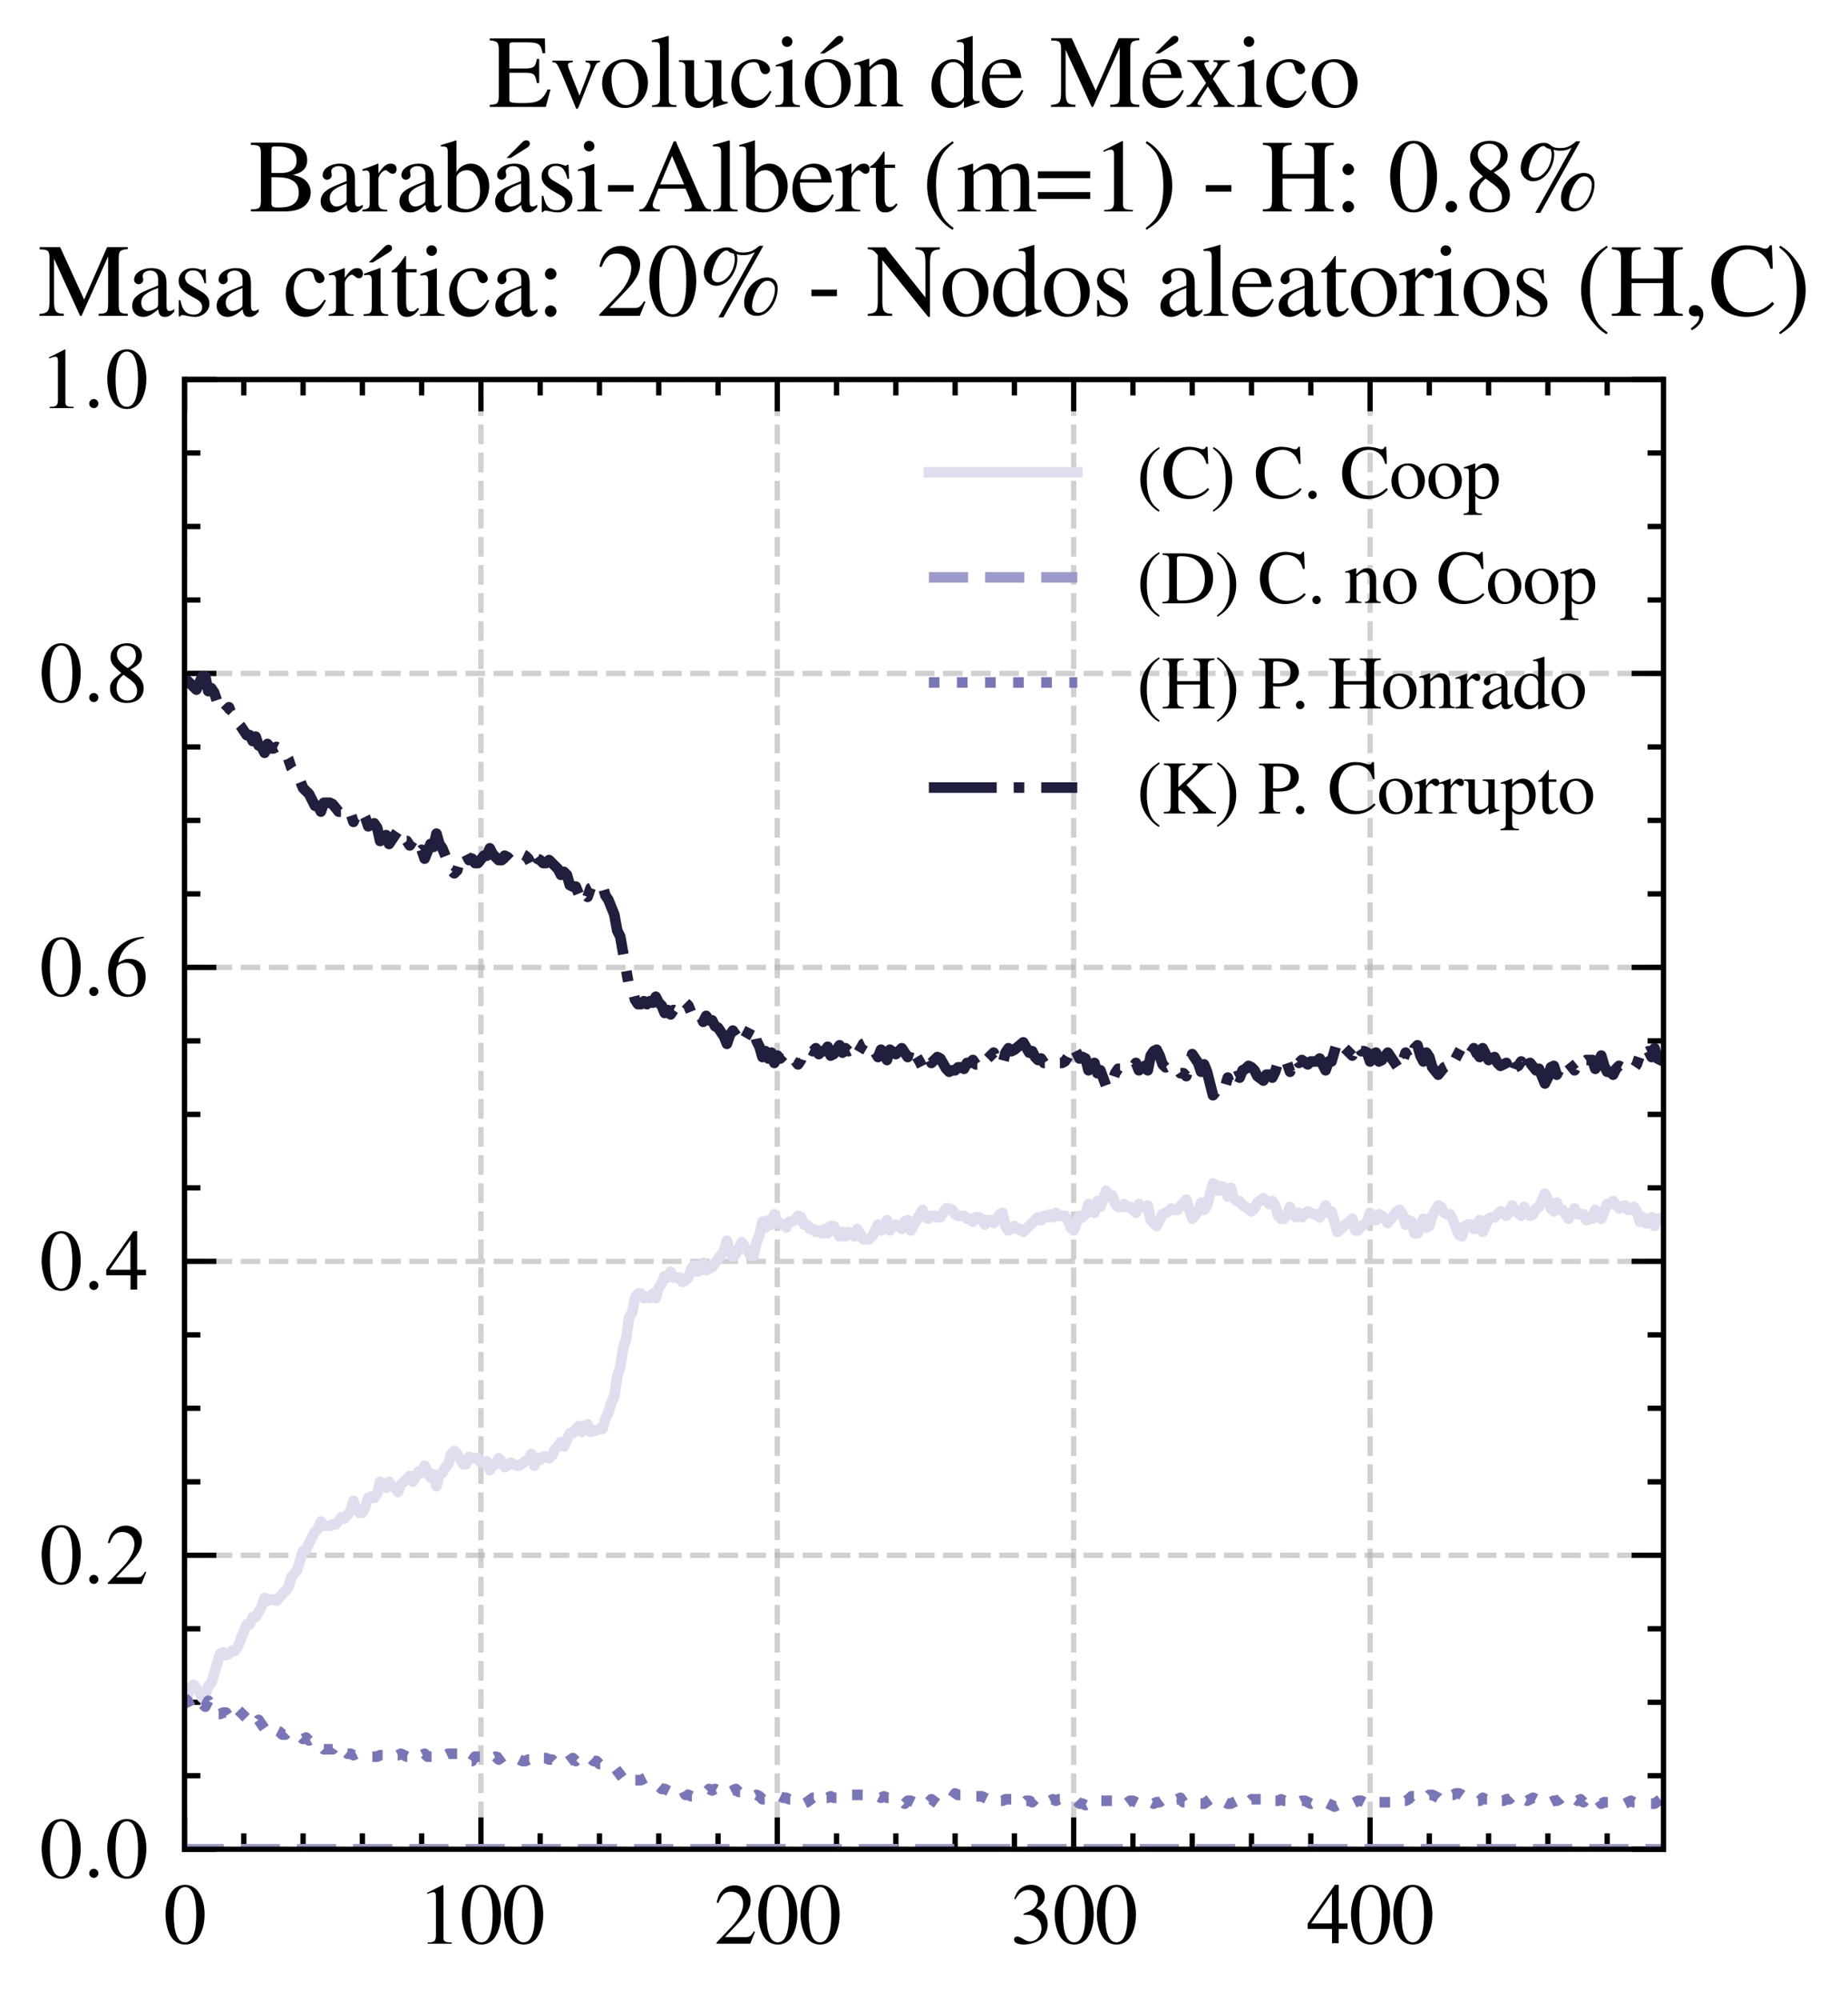 <?xml version="1.0" encoding="utf-8" standalone="no"?>
<!DOCTYPE svg PUBLIC "-//W3C//DTD SVG 1.1//EN"
  "http://www.w3.org/Graphics/SVG/1.1/DTD/svg11.dtd">
<svg xmlns:xlink="http://www.w3.org/1999/xlink" width="174.312pt" height="188.617pt" viewBox="0 0 174.312 188.617" xmlns="http://www.w3.org/2000/svg" version="1.1">
 <defs>
  <style type="text/css">*{stroke-linejoin: round; stroke-linecap: butt}</style>
 </defs>
 <g id="figure_1">
  <g id="patch_1">
   <path d="M 0 188.617 
L 174.312 188.617 
L 174.312 0 
L 0 0 
z
" style="fill: #ffffff"/>
  </g>
  <g id="axes_1">
   <g id="patch_2">
    <path d="M 17.406 174.388 
L 156.906 174.388 
L 156.906 35.788 
L 17.406 35.788 
z
" style="fill: #ffffff"/>
   </g>
   <g id="matplotlib.axis_1">
    <g id="xtick_1">
     <g id="line2d_1">
      <path d="M 17.406 174.388 
L 17.406 35.788 
" clip-path="url(#p1531597f73)" style="fill: none; stroke-dasharray: 1.85,0.8; stroke-dashoffset: 0; stroke: #b0b0b0; stroke-opacity: 0.6; stroke-width: 0.5"/>
     </g>
     <g id="line2d_2">
      <defs>
       <path id="m4536263329" d="M 0 0 
L 0 -3 
" style="stroke: #000000; stroke-width: 0.5"/>
      </defs>
      <g>
       <use xlink:href="#m4536263329" x="17.406" y="174.388" style="stroke: #000000; stroke-width: 0.5"/>
      </g>
     </g>
     <g id="line2d_3">
      <defs>
       <path id="m42ff1056ee" d="M 0 0 
L 0 3 
" style="stroke: #000000; stroke-width: 0.5"/>
      </defs>
      <g>
       <use xlink:href="#m42ff1056ee" x="17.406" y="35.788" style="stroke: #000000; stroke-width: 0.5"/>
      </g>
     </g>
     <g id="text_1">
      <!-- $\mathdefault{0}$ -->
      <g transform="translate(15.414 183.292) scale(0.08 -0.08)">
       <defs>
        <path id="NimbusRomNo9L-Regu-30" d="M 1626 4352 
C 1274 4352 1005 4244 768 4020 
C 397 3661 154 2925 154 2176 
C 154 1479 365 730 666 372 
C 902 90 1229 -64 1600 -64 
C 1926 -64 2202 45 2432 269 
C 2803 621 3046 1364 3046 2138 
C 3046 3450 2464 4352 1626 4352 
z
M 1606 4186 
C 2144 4186 2432 3463 2432 2125 
C 2432 788 2150 103 1600 103 
C 1050 103 768 788 768 2119 
C 768 3476 1056 4186 1606 4186 
z
" transform="scale(0.016)"/>
       </defs>
       <use xlink:href="#NimbusRomNo9L-Regu-30" transform="scale(0.996)"/>
      </g>
     </g>
    </g>
    <g id="xtick_2">
     <g id="line2d_4">
      <path d="M 45.362 174.388 
L 45.362 35.788 
" clip-path="url(#p1531597f73)" style="fill: none; stroke-dasharray: 1.85,0.8; stroke-dashoffset: 0; stroke: #b0b0b0; stroke-opacity: 0.6; stroke-width: 0.5"/>
     </g>
     <g id="line2d_5">
      <g>
       <use xlink:href="#m4536263329" x="45.362" y="174.388" style="stroke: #000000; stroke-width: 0.5"/>
      </g>
     </g>
     <g id="line2d_6">
      <g>
       <use xlink:href="#m42ff1056ee" x="45.362" y="35.788" style="stroke: #000000; stroke-width: 0.5"/>
      </g>
     </g>
     <g id="text_2">
      <!-- $\mathdefault{100}$ -->
      <g transform="translate(39.384 183.292) scale(0.08 -0.08)">
       <defs>
        <path id="NimbusRomNo9L-Regu-31" d="M 1862 4339 
L 710 3757 
L 710 3667 
C 787 3699 858 3725 883 3738 
C 998 3783 1107 3808 1171 3808 
C 1306 3808 1363 3711 1363 3505 
L 1363 592 
C 1363 379 1312 232 1210 173 
C 1114 116 1024 96 755 96 
L 755 0 
L 2522 0 
L 2522 96 
C 2016 96 1914 160 1914 470 
L 1914 4327 
L 1862 4339 
z
" transform="scale(0.016)"/>
       </defs>
       <use xlink:href="#NimbusRomNo9L-Regu-31" transform="scale(0.996)"/>
       <use xlink:href="#NimbusRomNo9L-Regu-30" transform="translate(49.813 0) scale(0.996)"/>
       <use xlink:href="#NimbusRomNo9L-Regu-30" transform="translate(99.626 0) scale(0.996)"/>
      </g>
     </g>
    </g>
    <g id="xtick_3">
     <g id="line2d_7">
      <path d="M 73.318 174.388 
L 73.318 35.788 
" clip-path="url(#p1531597f73)" style="fill: none; stroke-dasharray: 1.85,0.8; stroke-dashoffset: 0; stroke: #b0b0b0; stroke-opacity: 0.6; stroke-width: 0.5"/>
     </g>
     <g id="line2d_8">
      <g>
       <use xlink:href="#m4536263329" x="73.318" y="174.388" style="stroke: #000000; stroke-width: 0.5"/>
      </g>
     </g>
     <g id="line2d_9">
      <g>
       <use xlink:href="#m42ff1056ee" x="73.318" y="35.788" style="stroke: #000000; stroke-width: 0.5"/>
      </g>
     </g>
     <g id="text_3">
      <!-- $\mathdefault{200}$ -->
      <g transform="translate(67.34 183.292) scale(0.08 -0.08)">
       <defs>
        <path id="NimbusRomNo9L-Regu-32" d="M 3040 875 
L 2957 907 
C 2720 544 2637 486 2349 486 
L 819 486 
L 1894 1609 
C 2464 2202 2714 2687 2714 3185 
C 2714 3823 2195 4313 1530 4313 
C 1178 4313 845 4173 608 3918 
C 403 3700 307 3496 198 3043 
L 333 3011 
C 589 3636 819 3840 1261 3840 
C 1798 3840 2163 3476 2163 2940 
C 2163 2443 1869 1850 1331 1282 
L 192 77 
L 192 0 
L 2688 0 
L 3040 875 
z
" transform="scale(0.016)"/>
       </defs>
       <use xlink:href="#NimbusRomNo9L-Regu-32" transform="scale(0.996)"/>
       <use xlink:href="#NimbusRomNo9L-Regu-30" transform="translate(49.813 0) scale(0.996)"/>
       <use xlink:href="#NimbusRomNo9L-Regu-30" transform="translate(99.626 0) scale(0.996)"/>
      </g>
     </g>
    </g>
    <g id="xtick_4">
     <g id="line2d_10">
      <path d="M 101.274 174.388 
L 101.274 35.788 
" clip-path="url(#p1531597f73)" style="fill: none; stroke-dasharray: 1.85,0.8; stroke-dashoffset: 0; stroke: #b0b0b0; stroke-opacity: 0.6; stroke-width: 0.5"/>
     </g>
     <g id="line2d_11">
      <g>
       <use xlink:href="#m4536263329" x="101.274" y="174.388" style="stroke: #000000; stroke-width: 0.5"/>
      </g>
     </g>
     <g id="line2d_12">
      <g>
       <use xlink:href="#m42ff1056ee" x="101.274" y="35.788" style="stroke: #000000; stroke-width: 0.5"/>
      </g>
     </g>
     <g id="text_4">
      <!-- $\mathdefault{300}$ -->
      <g transform="translate(95.296 183.292) scale(0.08 -0.08)">
       <defs>
        <path id="NimbusRomNo9L-Regu-33" d="M 979 2138 
C 1357 2138 1504 2125 1658 2068 
C 2054 1927 2304 1562 2304 1120 
C 2304 583 1939 167 1466 167 
C 1293 167 1165 212 928 365 
C 736 480 627 525 518 525 
C 371 525 275 436 275 301 
C 275 77 550 -64 998 -64 
C 1491 -64 1997 103 2298 365 
C 2598 628 2765 999 2765 1428 
C 2765 1754 2662 2055 2477 2253 
C 2349 2394 2227 2471 1946 2592 
C 2387 2893 2547 3130 2547 3476 
C 2547 3994 2138 4352 1549 4352 
C 1229 4352 947 4244 717 4039 
C 525 3866 429 3699 288 3315 
L 384 3290 
C 646 3757 934 3968 1338 3968 
C 1754 3968 2042 3687 2042 3284 
C 2042 3053 1946 2823 1786 2663 
C 1594 2471 1414 2375 979 2221 
L 979 2138 
z
" transform="scale(0.016)"/>
       </defs>
       <use xlink:href="#NimbusRomNo9L-Regu-33" transform="scale(0.996)"/>
       <use xlink:href="#NimbusRomNo9L-Regu-30" transform="translate(49.813 0) scale(0.996)"/>
       <use xlink:href="#NimbusRomNo9L-Regu-30" transform="translate(99.626 0) scale(0.996)"/>
      </g>
     </g>
    </g>
    <g id="xtick_5">
     <g id="line2d_13">
      <path d="M 129.23 174.388 
L 129.23 35.788 
" clip-path="url(#p1531597f73)" style="fill: none; stroke-dasharray: 1.85,0.8; stroke-dashoffset: 0; stroke: #b0b0b0; stroke-opacity: 0.6; stroke-width: 0.5"/>
     </g>
     <g id="line2d_14">
      <g>
       <use xlink:href="#m4536263329" x="129.23" y="174.388" style="stroke: #000000; stroke-width: 0.5"/>
      </g>
     </g>
     <g id="line2d_15">
      <g>
       <use xlink:href="#m42ff1056ee" x="129.23" y="35.788" style="stroke: #000000; stroke-width: 0.5"/>
      </g>
     </g>
     <g id="text_5">
      <!-- $\mathdefault{400}$ -->
      <g transform="translate(123.252 183.292) scale(0.08 -0.08)">
       <defs>
        <path id="NimbusRomNo9L-Regu-34" d="M 3021 1497 
L 2368 1497 
L 2368 4352 
L 2086 4352 
L 77 1497 
L 77 1088 
L 1875 1088 
L 1875 32 
L 2368 32 
L 2368 1088 
L 3021 1088 
L 3021 1497 
z
M 1869 1497 
L 333 1497 
L 1869 3698 
L 1869 1497 
z
" transform="scale(0.016)"/>
       </defs>
       <use xlink:href="#NimbusRomNo9L-Regu-34" transform="scale(0.996)"/>
       <use xlink:href="#NimbusRomNo9L-Regu-30" transform="translate(49.813 0) scale(0.996)"/>
       <use xlink:href="#NimbusRomNo9L-Regu-30" transform="translate(99.626 0) scale(0.996)"/>
      </g>
     </g>
    </g>
    <g id="xtick_6">
     <g id="line2d_16">
      <defs>
       <path id="m6ae01e313d" d="M 0 0 
L 0 -1.5 
" style="stroke: #000000; stroke-width: 0.5"/>
      </defs>
      <g>
       <use xlink:href="#m6ae01e313d" x="22.997" y="174.388" style="stroke: #000000; stroke-width: 0.5"/>
      </g>
     </g>
     <g id="line2d_17">
      <defs>
       <path id="m9b59bdc07d" d="M 0 0 
L 0 1.5 
" style="stroke: #000000; stroke-width: 0.5"/>
      </defs>
      <g>
       <use xlink:href="#m9b59bdc07d" x="22.997" y="35.788" style="stroke: #000000; stroke-width: 0.5"/>
      </g>
     </g>
    </g>
    <g id="xtick_7">
     <g id="line2d_18">
      <g>
       <use xlink:href="#m6ae01e313d" x="28.588" y="174.388" style="stroke: #000000; stroke-width: 0.5"/>
      </g>
     </g>
     <g id="line2d_19">
      <g>
       <use xlink:href="#m9b59bdc07d" x="28.588" y="35.788" style="stroke: #000000; stroke-width: 0.5"/>
      </g>
     </g>
    </g>
    <g id="xtick_8">
     <g id="line2d_20">
      <g>
       <use xlink:href="#m6ae01e313d" x="34.18" y="174.388" style="stroke: #000000; stroke-width: 0.5"/>
      </g>
     </g>
     <g id="line2d_21">
      <g>
       <use xlink:href="#m9b59bdc07d" x="34.18" y="35.788" style="stroke: #000000; stroke-width: 0.5"/>
      </g>
     </g>
    </g>
    <g id="xtick_9">
     <g id="line2d_22">
      <g>
       <use xlink:href="#m6ae01e313d" x="39.771" y="174.388" style="stroke: #000000; stroke-width: 0.5"/>
      </g>
     </g>
     <g id="line2d_23">
      <g>
       <use xlink:href="#m9b59bdc07d" x="39.771" y="35.788" style="stroke: #000000; stroke-width: 0.5"/>
      </g>
     </g>
    </g>
    <g id="xtick_10">
     <g id="line2d_24">
      <g>
       <use xlink:href="#m6ae01e313d" x="50.953" y="174.388" style="stroke: #000000; stroke-width: 0.5"/>
      </g>
     </g>
     <g id="line2d_25">
      <g>
       <use xlink:href="#m9b59bdc07d" x="50.953" y="35.788" style="stroke: #000000; stroke-width: 0.5"/>
      </g>
     </g>
    </g>
    <g id="xtick_11">
     <g id="line2d_26">
      <g>
       <use xlink:href="#m6ae01e313d" x="56.544" y="174.388" style="stroke: #000000; stroke-width: 0.5"/>
      </g>
     </g>
     <g id="line2d_27">
      <g>
       <use xlink:href="#m9b59bdc07d" x="56.544" y="35.788" style="stroke: #000000; stroke-width: 0.5"/>
      </g>
     </g>
    </g>
    <g id="xtick_12">
     <g id="line2d_28">
      <g>
       <use xlink:href="#m6ae01e313d" x="62.136" y="174.388" style="stroke: #000000; stroke-width: 0.5"/>
      </g>
     </g>
     <g id="line2d_29">
      <g>
       <use xlink:href="#m9b59bdc07d" x="62.136" y="35.788" style="stroke: #000000; stroke-width: 0.5"/>
      </g>
     </g>
    </g>
    <g id="xtick_13">
     <g id="line2d_30">
      <g>
       <use xlink:href="#m6ae01e313d" x="67.727" y="174.388" style="stroke: #000000; stroke-width: 0.5"/>
      </g>
     </g>
     <g id="line2d_31">
      <g>
       <use xlink:href="#m9b59bdc07d" x="67.727" y="35.788" style="stroke: #000000; stroke-width: 0.5"/>
      </g>
     </g>
    </g>
    <g id="xtick_14">
     <g id="line2d_32">
      <g>
       <use xlink:href="#m6ae01e313d" x="78.909" y="174.388" style="stroke: #000000; stroke-width: 0.5"/>
      </g>
     </g>
     <g id="line2d_33">
      <g>
       <use xlink:href="#m9b59bdc07d" x="78.909" y="35.788" style="stroke: #000000; stroke-width: 0.5"/>
      </g>
     </g>
    </g>
    <g id="xtick_15">
     <g id="line2d_34">
      <g>
       <use xlink:href="#m6ae01e313d" x="84.5" y="174.388" style="stroke: #000000; stroke-width: 0.5"/>
      </g>
     </g>
     <g id="line2d_35">
      <g>
       <use xlink:href="#m9b59bdc07d" x="84.5" y="35.788" style="stroke: #000000; stroke-width: 0.5"/>
      </g>
     </g>
    </g>
    <g id="xtick_16">
     <g id="line2d_36">
      <g>
       <use xlink:href="#m6ae01e313d" x="90.091" y="174.388" style="stroke: #000000; stroke-width: 0.5"/>
      </g>
     </g>
     <g id="line2d_37">
      <g>
       <use xlink:href="#m9b59bdc07d" x="90.091" y="35.788" style="stroke: #000000; stroke-width: 0.5"/>
      </g>
     </g>
    </g>
    <g id="xtick_17">
     <g id="line2d_38">
      <g>
       <use xlink:href="#m6ae01e313d" x="95.683" y="174.388" style="stroke: #000000; stroke-width: 0.5"/>
      </g>
     </g>
     <g id="line2d_39">
      <g>
       <use xlink:href="#m9b59bdc07d" x="95.683" y="35.788" style="stroke: #000000; stroke-width: 0.5"/>
      </g>
     </g>
    </g>
    <g id="xtick_18">
     <g id="line2d_40">
      <g>
       <use xlink:href="#m6ae01e313d" x="106.865" y="174.388" style="stroke: #000000; stroke-width: 0.5"/>
      </g>
     </g>
     <g id="line2d_41">
      <g>
       <use xlink:href="#m9b59bdc07d" x="106.865" y="35.788" style="stroke: #000000; stroke-width: 0.5"/>
      </g>
     </g>
    </g>
    <g id="xtick_19">
     <g id="line2d_42">
      <g>
       <use xlink:href="#m6ae01e313d" x="112.456" y="174.388" style="stroke: #000000; stroke-width: 0.5"/>
      </g>
     </g>
     <g id="line2d_43">
      <g>
       <use xlink:href="#m9b59bdc07d" x="112.456" y="35.788" style="stroke: #000000; stroke-width: 0.5"/>
      </g>
     </g>
    </g>
    <g id="xtick_20">
     <g id="line2d_44">
      <g>
       <use xlink:href="#m6ae01e313d" x="118.047" y="174.388" style="stroke: #000000; stroke-width: 0.5"/>
      </g>
     </g>
     <g id="line2d_45">
      <g>
       <use xlink:href="#m9b59bdc07d" x="118.047" y="35.788" style="stroke: #000000; stroke-width: 0.5"/>
      </g>
     </g>
    </g>
    <g id="xtick_21">
     <g id="line2d_46">
      <g>
       <use xlink:href="#m6ae01e313d" x="123.639" y="174.388" style="stroke: #000000; stroke-width: 0.5"/>
      </g>
     </g>
     <g id="line2d_47">
      <g>
       <use xlink:href="#m9b59bdc07d" x="123.639" y="35.788" style="stroke: #000000; stroke-width: 0.5"/>
      </g>
     </g>
    </g>
    <g id="xtick_22">
     <g id="line2d_48">
      <g>
       <use xlink:href="#m6ae01e313d" x="134.821" y="174.388" style="stroke: #000000; stroke-width: 0.5"/>
      </g>
     </g>
     <g id="line2d_49">
      <g>
       <use xlink:href="#m9b59bdc07d" x="134.821" y="35.788" style="stroke: #000000; stroke-width: 0.5"/>
      </g>
     </g>
    </g>
    <g id="xtick_23">
     <g id="line2d_50">
      <g>
       <use xlink:href="#m6ae01e313d" x="140.412" y="174.388" style="stroke: #000000; stroke-width: 0.5"/>
      </g>
     </g>
     <g id="line2d_51">
      <g>
       <use xlink:href="#m9b59bdc07d" x="140.412" y="35.788" style="stroke: #000000; stroke-width: 0.5"/>
      </g>
     </g>
    </g>
    <g id="xtick_24">
     <g id="line2d_52">
      <g>
       <use xlink:href="#m6ae01e313d" x="146.003" y="174.388" style="stroke: #000000; stroke-width: 0.5"/>
      </g>
     </g>
     <g id="line2d_53">
      <g>
       <use xlink:href="#m9b59bdc07d" x="146.003" y="35.788" style="stroke: #000000; stroke-width: 0.5"/>
      </g>
     </g>
    </g>
    <g id="xtick_25">
     <g id="line2d_54">
      <g>
       <use xlink:href="#m6ae01e313d" x="151.594" y="174.388" style="stroke: #000000; stroke-width: 0.5"/>
      </g>
     </g>
     <g id="line2d_55">
      <g>
       <use xlink:href="#m9b59bdc07d" x="151.594" y="35.788" style="stroke: #000000; stroke-width: 0.5"/>
      </g>
     </g>
    </g>
   </g>
   <g id="matplotlib.axis_2">
    <g id="ytick_1">
     <g id="line2d_56">
      <path d="M 17.406 174.388 
L 156.906 174.388 
" clip-path="url(#p1531597f73)" style="fill: none; stroke-dasharray: 1.85,0.8; stroke-dashoffset: 0; stroke: #b0b0b0; stroke-opacity: 0.6; stroke-width: 0.5"/>
     </g>
     <g id="line2d_57">
      <defs>
       <path id="mc5406a69a7" d="M 0 0 
L 3 0 
" style="stroke: #000000; stroke-width: 0.5"/>
      </defs>
      <g>
       <use xlink:href="#mc5406a69a7" x="17.406" y="174.388" style="stroke: #000000; stroke-width: 0.5"/>
      </g>
     </g>
     <g id="line2d_58">
      <defs>
       <path id="m35f3bfa823" d="M 0 0 
L -3 0 
" style="stroke: #000000; stroke-width: 0.5"/>
      </defs>
      <g>
       <use xlink:href="#m35f3bfa823" x="156.906" y="174.388" style="stroke: #000000; stroke-width: 0.5"/>
      </g>
     </g>
     <g id="text_6">
      <!-- $\mathdefault{0.0}$ -->
      <g transform="translate(3.728 177.09) scale(0.08 -0.08)">
       <defs>
        <path id="CMMI10-3a" d="M 1229 338 
C 1229 522 1075 675 890 675 
C 704 675 550 522 550 338 
C 550 153 704 0 890 0 
C 1075 0 1229 153 1229 338 
z
" transform="scale(0.016)"/>
       </defs>
       <use xlink:href="#NimbusRomNo9L-Regu-30" transform="scale(0.996)"/>
       <use xlink:href="#CMMI10-3a" transform="translate(49.813 0) scale(0.996)"/>
       <use xlink:href="#NimbusRomNo9L-Regu-30" transform="translate(77.409 0) scale(0.996)"/>
      </g>
     </g>
    </g>
    <g id="ytick_2">
     <g id="line2d_59">
      <path d="M 17.406 146.668 
L 156.906 146.668 
" clip-path="url(#p1531597f73)" style="fill: none; stroke-dasharray: 1.85,0.8; stroke-dashoffset: 0; stroke: #b0b0b0; stroke-opacity: 0.6; stroke-width: 0.5"/>
     </g>
     <g id="line2d_60">
      <g>
       <use xlink:href="#mc5406a69a7" x="17.406" y="146.668" style="stroke: #000000; stroke-width: 0.5"/>
      </g>
     </g>
     <g id="line2d_61">
      <g>
       <use xlink:href="#m35f3bfa823" x="156.906" y="146.668" style="stroke: #000000; stroke-width: 0.5"/>
      </g>
     </g>
     <g id="text_7">
      <!-- $\mathdefault{0.2}$ -->
      <g transform="translate(3.728 149.37) scale(0.08 -0.08)">
       <use xlink:href="#NimbusRomNo9L-Regu-30" transform="scale(0.996)"/>
       <use xlink:href="#CMMI10-3a" transform="translate(49.813 0) scale(0.996)"/>
       <use xlink:href="#NimbusRomNo9L-Regu-32" transform="translate(77.409 0) scale(0.996)"/>
      </g>
     </g>
    </g>
    <g id="ytick_3">
     <g id="line2d_62">
      <path d="M 17.406 118.948 
L 156.906 118.948 
" clip-path="url(#p1531597f73)" style="fill: none; stroke-dasharray: 1.85,0.8; stroke-dashoffset: 0; stroke: #b0b0b0; stroke-opacity: 0.6; stroke-width: 0.5"/>
     </g>
     <g id="line2d_63">
      <g>
       <use xlink:href="#mc5406a69a7" x="17.406" y="118.948" style="stroke: #000000; stroke-width: 0.5"/>
      </g>
     </g>
     <g id="line2d_64">
      <g>
       <use xlink:href="#m35f3bfa823" x="156.906" y="118.948" style="stroke: #000000; stroke-width: 0.5"/>
      </g>
     </g>
     <g id="text_8">
      <!-- $\mathdefault{0.4}$ -->
      <g transform="translate(3.728 121.65) scale(0.08 -0.08)">
       <use xlink:href="#NimbusRomNo9L-Regu-30" transform="scale(0.996)"/>
       <use xlink:href="#CMMI10-3a" transform="translate(49.813 0) scale(0.996)"/>
       <use xlink:href="#NimbusRomNo9L-Regu-34" transform="translate(77.409 0) scale(0.996)"/>
      </g>
     </g>
    </g>
    <g id="ytick_4">
     <g id="line2d_65">
      <path d="M 17.406 91.228 
L 156.906 91.228 
" clip-path="url(#p1531597f73)" style="fill: none; stroke-dasharray: 1.85,0.8; stroke-dashoffset: 0; stroke: #b0b0b0; stroke-opacity: 0.6; stroke-width: 0.5"/>
     </g>
     <g id="line2d_66">
      <g>
       <use xlink:href="#mc5406a69a7" x="17.406" y="91.228" style="stroke: #000000; stroke-width: 0.5"/>
      </g>
     </g>
     <g id="line2d_67">
      <g>
       <use xlink:href="#m35f3bfa823" x="156.906" y="91.228" style="stroke: #000000; stroke-width: 0.5"/>
      </g>
     </g>
     <g id="text_9">
      <!-- $\mathdefault{0.6}$ -->
      <g transform="translate(3.728 93.93) scale(0.08 -0.08)">
       <defs>
        <path id="NimbusRomNo9L-Regu-36" d="M 2854 4391 
C 2125 4327 1754 4205 1286 3879 
C 595 3386 218 2656 218 1802 
C 218 1248 390 688 666 370 
C 909 89 1254 -64 1651 -64 
C 2445 -64 2995 541 2995 1421 
C 2995 2236 2528 2752 1792 2752 
C 1510 2752 1376 2707 973 2464 
C 1146 3431 1862 4122 2867 4288 
L 2854 4391 
z
M 1549 2458 
C 2099 2458 2419 2000 2419 1204 
C 2419 504 2170 116 1722 116 
C 1158 116 813 714 813 1700 
C 813 2025 864 2203 992 2299 
C 1126 2400 1325 2458 1549 2458 
z
" transform="scale(0.016)"/>
       </defs>
       <use xlink:href="#NimbusRomNo9L-Regu-30" transform="scale(0.996)"/>
       <use xlink:href="#CMMI10-3a" transform="translate(49.813 0) scale(0.996)"/>
       <use xlink:href="#NimbusRomNo9L-Regu-36" transform="translate(77.409 0) scale(0.996)"/>
      </g>
     </g>
    </g>
    <g id="ytick_5">
     <g id="line2d_68">
      <path d="M 17.406 63.508 
L 156.906 63.508 
" clip-path="url(#p1531597f73)" style="fill: none; stroke-dasharray: 1.85,0.8; stroke-dashoffset: 0; stroke: #b0b0b0; stroke-opacity: 0.6; stroke-width: 0.5"/>
     </g>
     <g id="line2d_69">
      <g>
       <use xlink:href="#mc5406a69a7" x="17.406" y="63.508" style="stroke: #000000; stroke-width: 0.5"/>
      </g>
     </g>
     <g id="line2d_70">
      <g>
       <use xlink:href="#m35f3bfa823" x="156.906" y="63.508" style="stroke: #000000; stroke-width: 0.5"/>
      </g>
     </g>
     <g id="text_10">
      <!-- $\mathdefault{0.8}$ -->
      <g transform="translate(3.728 66.21) scale(0.08 -0.08)">
       <defs>
        <path id="NimbusRomNo9L-Regu-38" d="M 1856 2400 
C 2490 2740 2714 3008 2714 3444 
C 2714 3968 2253 4352 1613 4352 
C 915 4352 397 3924 397 3341 
C 397 2925 518 2740 1190 2151 
C 499 1626 358 1428 358 992 
C 358 372 864 -64 1587 -64 
C 2355 -64 2848 359 2848 1018 
C 2848 1511 2630 1824 1856 2400 
z
M 1741 1741 
C 2208 1408 2362 1178 2362 820 
C 2362 404 2074 116 1658 116 
C 1171 116 845 487 845 1044 
C 845 1453 986 1722 1357 2023 
L 1741 1741 
z
M 1670 2516 
C 1101 2887 870 3181 870 3540 
C 870 3911 1158 4173 1562 4173 
C 1997 4173 2272 3892 2272 3450 
C 2272 3085 2093 2797 1728 2554 
C 1696 2535 1696 2535 1670 2516 
z
" transform="scale(0.016)"/>
       </defs>
       <use xlink:href="#NimbusRomNo9L-Regu-30" transform="scale(0.996)"/>
       <use xlink:href="#CMMI10-3a" transform="translate(49.813 0) scale(0.996)"/>
       <use xlink:href="#NimbusRomNo9L-Regu-38" transform="translate(77.409 0) scale(0.996)"/>
      </g>
     </g>
    </g>
    <g id="ytick_6">
     <g id="line2d_71">
      <path d="M 17.406 35.788 
L 156.906 35.788 
" clip-path="url(#p1531597f73)" style="fill: none; stroke-dasharray: 1.85,0.8; stroke-dashoffset: 0; stroke: #b0b0b0; stroke-opacity: 0.6; stroke-width: 0.5"/>
     </g>
     <g id="line2d_72">
      <g>
       <use xlink:href="#mc5406a69a7" x="17.406" y="35.788" style="stroke: #000000; stroke-width: 0.5"/>
      </g>
     </g>
     <g id="line2d_73">
      <g>
       <use xlink:href="#m35f3bfa823" x="156.906" y="35.788" style="stroke: #000000; stroke-width: 0.5"/>
      </g>
     </g>
     <g id="text_11">
      <!-- $\mathdefault{1.0}$ -->
      <g transform="translate(3.728 38.49) scale(0.08 -0.08)">
       <use xlink:href="#NimbusRomNo9L-Regu-31" transform="scale(0.996)"/>
       <use xlink:href="#CMMI10-3a" transform="translate(49.813 0) scale(0.996)"/>
       <use xlink:href="#NimbusRomNo9L-Regu-30" transform="translate(77.409 0) scale(0.996)"/>
      </g>
     </g>
    </g>
    <g id="ytick_7">
     <g id="line2d_74">
      <defs>
       <path id="m2d61432325" d="M 0 0 
L 1.5 0 
" style="stroke: #000000; stroke-width: 0.5"/>
      </defs>
      <g>
       <use xlink:href="#m2d61432325" x="17.406" y="167.458" style="stroke: #000000; stroke-width: 0.5"/>
      </g>
     </g>
     <g id="line2d_75">
      <defs>
       <path id="m9b9354ea51" d="M 0 0 
L -1.5 0 
" style="stroke: #000000; stroke-width: 0.5"/>
      </defs>
      <g>
       <use xlink:href="#m9b9354ea51" x="156.906" y="167.458" style="stroke: #000000; stroke-width: 0.5"/>
      </g>
     </g>
    </g>
    <g id="ytick_8">
     <g id="line2d_76">
      <g>
       <use xlink:href="#m2d61432325" x="17.406" y="160.528" style="stroke: #000000; stroke-width: 0.5"/>
      </g>
     </g>
     <g id="line2d_77">
      <g>
       <use xlink:href="#m9b9354ea51" x="156.906" y="160.528" style="stroke: #000000; stroke-width: 0.5"/>
      </g>
     </g>
    </g>
    <g id="ytick_9">
     <g id="line2d_78">
      <g>
       <use xlink:href="#m2d61432325" x="17.406" y="153.598" style="stroke: #000000; stroke-width: 0.5"/>
      </g>
     </g>
     <g id="line2d_79">
      <g>
       <use xlink:href="#m9b9354ea51" x="156.906" y="153.598" style="stroke: #000000; stroke-width: 0.5"/>
      </g>
     </g>
    </g>
    <g id="ytick_10">
     <g id="line2d_80">
      <g>
       <use xlink:href="#m2d61432325" x="17.406" y="139.738" style="stroke: #000000; stroke-width: 0.5"/>
      </g>
     </g>
     <g id="line2d_81">
      <g>
       <use xlink:href="#m9b9354ea51" x="156.906" y="139.738" style="stroke: #000000; stroke-width: 0.5"/>
      </g>
     </g>
    </g>
    <g id="ytick_11">
     <g id="line2d_82">
      <g>
       <use xlink:href="#m2d61432325" x="17.406" y="132.808" style="stroke: #000000; stroke-width: 0.5"/>
      </g>
     </g>
     <g id="line2d_83">
      <g>
       <use xlink:href="#m9b9354ea51" x="156.906" y="132.808" style="stroke: #000000; stroke-width: 0.5"/>
      </g>
     </g>
    </g>
    <g id="ytick_12">
     <g id="line2d_84">
      <g>
       <use xlink:href="#m2d61432325" x="17.406" y="125.878" style="stroke: #000000; stroke-width: 0.5"/>
      </g>
     </g>
     <g id="line2d_85">
      <g>
       <use xlink:href="#m9b9354ea51" x="156.906" y="125.878" style="stroke: #000000; stroke-width: 0.5"/>
      </g>
     </g>
    </g>
    <g id="ytick_13">
     <g id="line2d_86">
      <g>
       <use xlink:href="#m2d61432325" x="17.406" y="112.018" style="stroke: #000000; stroke-width: 0.5"/>
      </g>
     </g>
     <g id="line2d_87">
      <g>
       <use xlink:href="#m9b9354ea51" x="156.906" y="112.018" style="stroke: #000000; stroke-width: 0.5"/>
      </g>
     </g>
    </g>
    <g id="ytick_14">
     <g id="line2d_88">
      <g>
       <use xlink:href="#m2d61432325" x="17.406" y="105.088" style="stroke: #000000; stroke-width: 0.5"/>
      </g>
     </g>
     <g id="line2d_89">
      <g>
       <use xlink:href="#m9b9354ea51" x="156.906" y="105.088" style="stroke: #000000; stroke-width: 0.5"/>
      </g>
     </g>
    </g>
    <g id="ytick_15">
     <g id="line2d_90">
      <g>
       <use xlink:href="#m2d61432325" x="17.406" y="98.158" style="stroke: #000000; stroke-width: 0.5"/>
      </g>
     </g>
     <g id="line2d_91">
      <g>
       <use xlink:href="#m9b9354ea51" x="156.906" y="98.158" style="stroke: #000000; stroke-width: 0.5"/>
      </g>
     </g>
    </g>
    <g id="ytick_16">
     <g id="line2d_92">
      <g>
       <use xlink:href="#m2d61432325" x="17.406" y="84.298" style="stroke: #000000; stroke-width: 0.5"/>
      </g>
     </g>
     <g id="line2d_93">
      <g>
       <use xlink:href="#m9b9354ea51" x="156.906" y="84.298" style="stroke: #000000; stroke-width: 0.5"/>
      </g>
     </g>
    </g>
    <g id="ytick_17">
     <g id="line2d_94">
      <g>
       <use xlink:href="#m2d61432325" x="17.406" y="77.368" style="stroke: #000000; stroke-width: 0.5"/>
      </g>
     </g>
     <g id="line2d_95">
      <g>
       <use xlink:href="#m9b9354ea51" x="156.906" y="77.368" style="stroke: #000000; stroke-width: 0.5"/>
      </g>
     </g>
    </g>
    <g id="ytick_18">
     <g id="line2d_96">
      <g>
       <use xlink:href="#m2d61432325" x="17.406" y="70.438" style="stroke: #000000; stroke-width: 0.5"/>
      </g>
     </g>
     <g id="line2d_97">
      <g>
       <use xlink:href="#m9b9354ea51" x="156.906" y="70.438" style="stroke: #000000; stroke-width: 0.5"/>
      </g>
     </g>
    </g>
    <g id="ytick_19">
     <g id="line2d_98">
      <g>
       <use xlink:href="#m2d61432325" x="17.406" y="56.578" style="stroke: #000000; stroke-width: 0.5"/>
      </g>
     </g>
     <g id="line2d_99">
      <g>
       <use xlink:href="#m9b9354ea51" x="156.906" y="56.578" style="stroke: #000000; stroke-width: 0.5"/>
      </g>
     </g>
    </g>
    <g id="ytick_20">
     <g id="line2d_100">
      <g>
       <use xlink:href="#m2d61432325" x="17.406" y="49.648" style="stroke: #000000; stroke-width: 0.5"/>
      </g>
     </g>
     <g id="line2d_101">
      <g>
       <use xlink:href="#m9b9354ea51" x="156.906" y="49.648" style="stroke: #000000; stroke-width: 0.5"/>
      </g>
     </g>
    </g>
    <g id="ytick_21">
     <g id="line2d_102">
      <g>
       <use xlink:href="#m2d61432325" x="17.406" y="42.718" style="stroke: #000000; stroke-width: 0.5"/>
      </g>
     </g>
     <g id="line2d_103">
      <g>
       <use xlink:href="#m9b9354ea51" x="156.906" y="42.718" style="stroke: #000000; stroke-width: 0.5"/>
      </g>
     </g>
    </g>
   </g>
   <g id="line2d_104">
    <path d="M 17.406 159.835 
L 17.686 159.974 
L 17.965 159.142 
L 18.245 158.865 
L 18.804 159.558 
L 19.083 160.112 
L 19.363 159.835 
L 19.643 159.003 
L 19.922 158.726 
L 20.761 155.954 
L 21.04 155.816 
L 21.32 156.093 
L 21.599 155.954 
L 21.879 155.677 
L 22.159 155.677 
L 22.438 155.261 
L 23.277 153.182 
L 23.556 153.182 
L 23.836 152.489 
L 24.116 152.489 
L 24.675 151.519 
L 24.954 150.687 
L 25.234 150.965 
L 25.513 150.826 
L 25.793 150.826 
L 26.072 150.965 
L 27.191 149.717 
L 27.47 148.747 
L 28.029 148.054 
L 28.588 146.252 
L 28.868 146.114 
L 29.707 144.45 
L 29.986 144.173 
L 30.266 143.48 
L 30.545 143.896 
L 31.104 143.896 
L 31.384 143.757 
L 31.664 143.757 
L 32.223 143.064 
L 32.502 143.203 
L 33.061 142.51 
L 33.341 141.54 
L 33.621 142.371 
L 33.9 142.649 
L 34.18 142.649 
L 34.459 142.094 
L 34.739 141.263 
L 35.018 141.124 
L 35.298 141.263 
L 35.577 140.847 
L 35.857 139.738 
L 36.137 139.877 
L 36.416 140.292 
L 36.696 139.738 
L 36.975 140.154 
L 37.255 140.292 
L 37.534 140.708 
L 37.814 140.015 
L 38.653 139.184 
L 38.932 139.738 
L 39.491 138.768 
L 39.771 138.906 
L 40.05 138.213 
L 40.609 139.322 
L 40.889 139.045 
L 41.169 140.154 
L 41.448 139.045 
L 41.728 138.906 
L 42.007 138.352 
L 42.287 138.075 
L 42.566 137.105 
L 42.846 136.827 
L 43.126 137.105 
L 43.685 138.075 
L 43.964 138.075 
L 44.244 137.382 
L 44.523 137.52 
L 45.082 137.52 
L 45.362 137.936 
L 45.642 137.936 
L 45.921 137.798 
L 46.201 138.629 
L 46.48 138.213 
L 46.76 138.075 
L 47.039 137.52 
L 47.319 137.798 
L 47.598 138.352 
L 47.878 138.213 
L 48.158 137.936 
L 48.717 138.213 
L 48.996 138.213 
L 49.555 137.798 
L 49.835 137.659 
L 50.115 137.105 
L 50.394 138.213 
L 50.674 137.52 
L 50.953 137.659 
L 51.233 137.382 
L 51.512 137.382 
L 51.792 137.52 
L 52.071 137.243 
L 52.351 136.689 
L 52.91 135.996 
L 53.19 136.412 
L 53.749 135.164 
L 54.028 135.164 
L 54.587 134.471 
L 54.867 135.026 
L 55.147 134.471 
L 55.426 134.333 
L 55.706 135.026 
L 55.985 134.887 
L 56.265 134.887 
L 56.544 134.748 
L 56.824 134.748 
L 57.103 133.778 
L 57.383 133.224 
L 57.663 132.254 
L 57.942 131.699 
L 58.222 129.759 
L 58.501 128.927 
L 58.781 127.125 
L 59.06 126.294 
L 59.34 124.215 
L 59.62 123.799 
L 59.899 122.413 
L 60.179 121.997 
L 60.458 121.997 
L 60.738 122.413 
L 61.017 122.274 
L 61.297 122.413 
L 61.576 121.997 
L 61.856 122.413 
L 62.136 121.443 
L 62.415 121.027 
L 62.695 120.334 
L 62.974 120.473 
L 63.254 119.918 
L 63.533 120.473 
L 64.092 120.473 
L 64.372 120.888 
L 64.652 120.75 
L 64.931 120.473 
L 65.211 119.641 
L 65.49 119.364 
L 65.77 119.918 
L 66.049 119.78 
L 66.329 119.087 
L 66.608 119.78 
L 67.168 119.502 
L 68.286 117.978 
L 68.565 117.008 
L 68.845 117.978 
L 69.125 118.532 
L 69.404 118.255 
L 69.963 117.146 
L 70.802 118.394 
L 71.081 118.394 
L 71.361 117.146 
L 71.641 116.453 
L 71.92 115.206 
L 72.2 115.76 
L 72.479 115.067 
L 72.759 115.483 
L 73.038 114.513 
L 73.318 115.344 
L 73.597 115.344 
L 73.877 115.483 
L 74.157 115.76 
L 74.436 115.206 
L 74.716 115.206 
L 74.995 115.067 
L 75.275 114.651 
L 75.554 114.79 
L 75.834 115.483 
L 76.114 115.483 
L 76.393 115.899 
L 76.673 115.899 
L 76.952 116.176 
L 77.232 116.037 
L 77.511 116.315 
L 77.791 115.899 
L 78.07 116.315 
L 78.35 115.622 
L 78.63 115.622 
L 79.189 116.592 
L 79.468 116.176 
L 79.748 116.592 
L 80.027 116.176 
L 80.307 116.315 
L 80.586 116.592 
L 80.866 115.899 
L 81.425 116.869 
L 81.984 116.869 
L 82.264 116.592 
L 82.823 115.483 
L 83.102 116.037 
L 83.382 115.899 
L 83.662 115.067 
L 83.941 116.037 
L 84.221 115.622 
L 84.5 115.483 
L 84.78 115.622 
L 85.059 115.899 
L 85.339 115.206 
L 85.619 115.067 
L 85.898 116.037 
L 86.457 115.067 
L 87.016 114.097 
L 87.296 114.79 
L 87.575 114.929 
L 87.855 114.651 
L 88.135 114.651 
L 88.414 114.79 
L 88.694 114.79 
L 89.253 113.958 
L 89.532 113.958 
L 89.812 114.097 
L 90.091 114.513 
L 90.371 114.651 
L 90.93 114.651 
L 91.21 114.929 
L 91.489 114.929 
L 91.769 115.206 
L 92.048 114.79 
L 92.328 114.79 
L 92.607 114.929 
L 92.887 115.483 
L 93.167 115.067 
L 93.446 115.067 
L 93.726 115.344 
L 94.285 114.513 
L 94.564 114.374 
L 94.844 115.622 
L 95.124 116.037 
L 95.683 115.622 
L 95.962 115.899 
L 96.242 115.899 
L 96.521 116.176 
L 97.919 114.79 
L 98.199 115.067 
L 98.478 114.651 
L 98.758 114.79 
L 99.037 114.513 
L 99.317 114.79 
L 99.596 114.374 
L 99.876 114.651 
L 100.435 114.651 
L 100.715 115.067 
L 100.994 115.76 
L 101.274 116.037 
L 101.833 114.651 
L 102.112 114.79 
L 102.392 114.513 
L 102.672 113.543 
L 102.951 114.236 
L 103.231 114.374 
L 103.51 113.265 
L 103.79 113.82 
L 104.349 112.295 
L 104.629 112.85 
L 104.908 112.711 
L 105.188 113.543 
L 105.467 113.82 
L 105.747 113.82 
L 106.026 113.543 
L 106.306 113.82 
L 106.585 113.82 
L 107.145 114.374 
L 107.424 113.543 
L 107.704 113.82 
L 107.983 113.82 
L 108.263 113.681 
L 108.542 115.067 
L 109.101 115.622 
L 109.661 114.513 
L 110.22 114.236 
L 110.499 113.958 
L 110.779 114.097 
L 111.058 114.097 
L 111.897 113.127 
L 112.456 114.929 
L 113.015 114.236 
L 113.295 113.404 
L 113.574 114.097 
L 113.854 113.681 
L 114.413 111.602 
L 114.693 111.741 
L 114.972 112.295 
L 115.252 111.879 
L 115.531 112.018 
L 115.811 112.85 
L 116.09 112.018 
L 116.37 112.988 
L 116.65 113.265 
L 116.929 113.265 
L 117.209 113.681 
L 117.488 113.82 
L 118.047 114.236 
L 118.327 113.958 
L 118.606 113.404 
L 119.166 112.988 
L 119.725 113.543 
L 120.004 113.265 
L 120.284 113.681 
L 120.563 114.651 
L 120.843 114.929 
L 121.123 114.929 
L 121.402 114.513 
L 121.682 113.82 
L 121.961 114.513 
L 122.241 114.79 
L 122.52 114.374 
L 122.8 114.79 
L 123.359 114.236 
L 123.918 114.513 
L 124.198 114.513 
L 124.477 114.79 
L 125.036 113.681 
L 125.316 114.374 
L 125.595 114.236 
L 126.155 116.176 
L 127.552 114.929 
L 127.832 116.037 
L 128.111 116.037 
L 128.391 115.622 
L 128.671 115.483 
L 128.95 115.206 
L 129.23 114.374 
L 129.509 114.929 
L 129.789 115.067 
L 130.068 114.513 
L 130.348 114.651 
L 130.907 115.344 
L 131.746 114.236 
L 132.025 114.097 
L 132.305 114.513 
L 132.584 115.483 
L 132.864 115.067 
L 133.144 115.206 
L 133.423 116.315 
L 133.703 116.315 
L 134.262 114.929 
L 134.541 115.76 
L 134.821 115.622 
L 135.1 114.651 
L 135.66 113.681 
L 135.939 113.82 
L 136.219 114.374 
L 136.498 114.513 
L 136.778 114.513 
L 137.057 115.067 
L 137.617 116.453 
L 137.896 116.592 
L 138.176 115.622 
L 138.455 115.483 
L 138.735 115.483 
L 139.014 115.899 
L 139.573 115.067 
L 139.853 116.176 
L 140.412 114.929 
L 140.692 114.79 
L 140.971 114.79 
L 141.53 114.236 
L 141.81 114.374 
L 142.089 114.651 
L 142.649 113.681 
L 142.928 114.236 
L 143.208 114.374 
L 143.487 114.651 
L 143.767 113.82 
L 144.046 114.374 
L 144.326 114.651 
L 144.605 114.513 
L 144.885 113.958 
L 145.165 113.82 
L 145.724 112.572 
L 146.003 113.127 
L 146.283 113.958 
L 146.562 114.236 
L 146.842 113.404 
L 147.122 114.097 
L 147.401 114.097 
L 147.96 114.929 
L 148.519 113.958 
L 148.799 114.513 
L 149.358 114.513 
L 149.638 115.067 
L 149.917 114.929 
L 150.197 114.929 
L 150.476 114.097 
L 150.756 114.651 
L 151.035 114.929 
L 151.594 113.543 
L 151.874 113.543 
L 152.154 113.265 
L 152.713 113.958 
L 153.272 113.681 
L 153.551 114.097 
L 153.831 114.097 
L 154.11 113.82 
L 154.39 114.236 
L 154.67 115.206 
L 154.949 114.79 
L 155.229 115.344 
L 155.508 115.344 
L 155.788 114.79 
L 156.067 115.622 
L 156.347 114.929 
L 156.627 114.929 
L 156.906 114.79 
L 156.906 114.79 
" clip-path="url(#p1531597f73)" style="fill: none; stroke: #dedeee; stroke-linecap: square"/>
   </g>
   <g id="line2d_105">
    <path d="M 17.406 174.388 
L 156.906 174.388 
L 156.906 174.388 
" clip-path="url(#p1531597f73)" style="fill: none; stroke-dasharray: 3.7,1.6; stroke-dashoffset: 0; stroke: #9b9aca"/>
   </g>
   <g id="line2d_106">
    <path d="M 17.406 160.112 
L 17.686 160.389 
L 17.965 160.944 
L 18.245 160.944 
L 18.524 160.389 
L 18.804 160.667 
L 19.083 160.667 
L 19.363 160.944 
L 19.643 160.389 
L 20.202 161.498 
L 20.481 161.637 
L 20.761 161.637 
L 21.04 161.498 
L 21.32 161.498 
L 21.599 161.914 
L 21.879 161.36 
L 22.159 161.082 
L 22.438 161.221 
L 23.277 162.053 
L 23.556 162.053 
L 23.836 162.191 
L 24.116 162.607 
L 24.395 162.191 
L 25.234 163.439 
L 25.513 163.161 
L 26.072 163.161 
L 26.352 163.3 
L 26.632 163.577 
L 26.911 163.577 
L 27.191 163.3 
L 27.47 163.439 
L 27.75 163.439 
L 28.309 163.716 
L 28.588 163.993 
L 28.868 163.854 
L 29.148 164.132 
L 29.427 163.993 
L 29.707 164.132 
L 30.545 164.963 
L 31.384 164.963 
L 31.664 164.547 
L 31.943 164.686 
L 32.782 165.379 
L 33.061 165.379 
L 33.341 165.518 
L 33.621 165.379 
L 34.739 165.379 
L 35.018 165.656 
L 35.577 165.656 
L 35.857 165.518 
L 36.416 165.518 
L 36.696 165.24 
L 36.975 165.24 
L 37.255 165.518 
L 37.534 165.518 
L 37.814 165.379 
L 38.373 165.656 
L 38.653 165.656 
L 38.932 165.518 
L 39.212 165.24 
L 39.771 165.518 
L 40.05 165.379 
L 40.33 165.656 
L 40.889 165.656 
L 41.448 165.933 
L 42.007 165.518 
L 42.287 165.379 
L 43.126 165.379 
L 43.405 165.795 
L 43.685 165.933 
L 43.964 165.933 
L 44.244 166.072 
L 44.523 166.072 
L 44.803 165.656 
L 45.362 165.656 
L 45.921 166.072 
L 46.76 165.656 
L 47.039 165.933 
L 47.598 165.518 
L 48.158 165.518 
L 49.276 166.072 
L 49.555 166.072 
L 49.835 165.933 
L 50.115 165.933 
L 50.394 165.795 
L 50.674 166.072 
L 50.953 165.795 
L 51.512 165.795 
L 51.792 165.933 
L 52.071 165.933 
L 52.351 166.211 
L 52.631 166.211 
L 53.19 165.933 
L 53.469 166.211 
L 54.028 165.795 
L 54.308 166.072 
L 54.587 165.795 
L 55.147 165.795 
L 55.426 165.656 
L 55.706 165.795 
L 55.985 166.072 
L 56.265 166.072 
L 56.544 166.349 
L 57.103 166.349 
L 57.663 166.626 
L 57.942 166.626 
L 58.781 167.735 
L 59.06 167.597 
L 59.34 167.319 
L 59.899 167.874 
L 60.458 167.874 
L 61.017 167.597 
L 61.297 167.735 
L 62.415 168.705 
L 62.695 168.705 
L 63.254 168.983 
L 63.813 168.705 
L 64.372 168.705 
L 64.652 169.26 
L 64.931 169.26 
L 65.211 169.398 
L 65.49 169.398 
L 65.77 169.121 
L 66.329 169.121 
L 66.608 168.983 
L 66.888 168.705 
L 67.168 168.844 
L 67.447 168.705 
L 68.006 168.983 
L 68.286 168.844 
L 68.565 169.121 
L 69.404 168.705 
L 69.684 168.983 
L 70.243 168.983 
L 70.522 169.26 
L 70.802 169.26 
L 71.081 169.398 
L 71.361 169.26 
L 71.641 169.398 
L 71.92 169.676 
L 72.479 169.676 
L 72.759 169.814 
L 73.038 169.814 
L 73.318 169.676 
L 73.597 169.398 
L 73.877 169.537 
L 74.157 169.537 
L 74.436 169.676 
L 74.716 169.676 
L 74.995 169.537 
L 75.275 169.537 
L 75.834 170.091 
L 76.114 169.953 
L 76.673 169.537 
L 76.952 169.537 
L 77.232 169.121 
L 77.511 169.121 
L 77.791 169.537 
L 78.07 169.537 
L 78.35 169.398 
L 78.63 169.537 
L 78.909 169.537 
L 79.189 169.398 
L 79.468 169.121 
L 79.748 169.121 
L 80.027 169.26 
L 81.425 169.26 
L 81.705 169.398 
L 81.984 169.398 
L 82.264 169.26 
L 82.543 169.26 
L 83.102 169.537 
L 83.382 169.398 
L 83.662 169.537 
L 83.941 169.537 
L 84.221 169.676 
L 84.5 169.676 
L 84.78 169.814 
L 85.059 169.814 
L 85.339 170.091 
L 85.619 169.814 
L 85.898 169.814 
L 86.457 170.091 
L 86.737 169.814 
L 87.296 169.814 
L 87.575 169.953 
L 87.855 169.676 
L 88.414 170.091 
L 88.973 169.814 
L 89.253 169.814 
L 89.532 169.537 
L 89.812 169.537 
L 90.091 169.121 
L 90.371 169.26 
L 90.651 169.26 
L 90.93 169.121 
L 91.21 169.398 
L 92.607 169.398 
L 93.167 169.676 
L 93.446 169.953 
L 93.726 169.953 
L 94.005 169.676 
L 94.285 169.814 
L 94.564 169.814 
L 94.844 169.676 
L 95.403 169.676 
L 95.683 169.953 
L 95.962 169.953 
L 96.242 170.091 
L 96.521 170.091 
L 96.801 169.814 
L 97.08 169.814 
L 97.36 169.953 
L 97.64 169.676 
L 97.919 169.814 
L 98.199 169.676 
L 98.478 169.676 
L 98.758 169.537 
L 99.037 169.814 
L 99.317 169.676 
L 99.596 169.814 
L 99.876 169.676 
L 100.156 169.676 
L 100.435 169.814 
L 101.553 169.814 
L 101.833 170.091 
L 102.112 170.091 
L 102.392 170.23 
L 102.951 169.953 
L 103.231 169.953 
L 103.51 170.091 
L 103.79 169.814 
L 105.188 169.814 
L 105.467 169.953 
L 105.747 169.953 
L 106.026 170.23 
L 106.585 169.814 
L 106.865 169.814 
L 107.424 170.091 
L 107.704 170.091 
L 107.983 170.23 
L 108.263 169.953 
L 108.542 169.953 
L 108.822 170.091 
L 109.101 169.953 
L 109.381 169.953 
L 109.94 169.537 
L 110.22 169.814 
L 110.499 169.814 
L 110.779 169.676 
L 111.058 169.676 
L 111.338 169.537 
L 111.618 169.953 
L 111.897 169.953 
L 112.177 170.23 
L 112.456 170.23 
L 112.736 170.091 
L 113.574 170.091 
L 114.134 169.676 
L 114.413 169.676 
L 114.693 169.814 
L 114.972 169.676 
L 115.811 170.091 
L 116.09 170.091 
L 116.929 169.676 
L 117.209 169.953 
L 117.768 169.953 
L 118.047 169.676 
L 119.166 169.676 
L 119.445 169.953 
L 119.725 169.676 
L 120.004 169.676 
L 120.284 169.814 
L 120.563 169.814 
L 120.843 169.676 
L 121.123 169.814 
L 121.402 169.814 
L 121.682 169.676 
L 121.961 169.953 
L 122.52 169.953 
L 122.8 169.814 
L 123.079 169.814 
L 123.639 170.091 
L 123.918 169.953 
L 125.036 169.953 
L 125.875 170.369 
L 126.155 170.23 
L 127.273 170.23 
L 128.111 169.814 
L 128.391 169.814 
L 128.95 170.091 
L 129.23 170.091 
L 129.509 170.23 
L 129.789 170.23 
L 130.068 169.953 
L 131.466 169.953 
L 131.746 169.814 
L 132.025 169.537 
L 132.305 169.814 
L 132.584 169.814 
L 132.864 169.676 
L 133.144 169.398 
L 133.423 169.398 
L 133.703 169.676 
L 133.982 169.537 
L 134.541 169.537 
L 134.821 169.26 
L 135.1 169.26 
L 135.66 169.537 
L 135.939 169.814 
L 136.219 169.537 
L 136.498 169.537 
L 136.778 169.26 
L 137.057 169.26 
L 137.337 169.121 
L 137.617 169.121 
L 137.896 169.26 
L 138.455 169.676 
L 138.735 169.814 
L 139.573 169.814 
L 139.853 169.537 
L 140.133 169.676 
L 140.412 169.676 
L 140.971 170.091 
L 141.251 169.814 
L 141.81 169.814 
L 142.089 169.676 
L 142.369 169.676 
L 142.649 169.398 
L 142.928 169.676 
L 143.208 169.676 
L 143.487 169.814 
L 143.767 169.676 
L 144.046 169.814 
L 144.605 169.537 
L 144.885 169.676 
L 145.165 169.953 
L 145.444 169.953 
L 145.724 169.814 
L 146.003 169.814 
L 146.283 169.953 
L 146.562 169.814 
L 146.842 169.814 
L 147.122 169.676 
L 147.401 169.398 
L 148.24 169.398 
L 148.799 169.814 
L 149.078 169.676 
L 149.358 169.953 
L 149.638 169.537 
L 149.917 169.676 
L 150.756 169.676 
L 151.035 170.091 
L 151.315 169.953 
L 152.154 169.953 
L 152.433 170.091 
L 153.272 170.091 
L 153.831 169.814 
L 154.11 169.953 
L 154.39 169.953 
L 154.67 169.814 
L 154.949 169.814 
L 155.508 170.091 
L 156.067 170.091 
L 156.627 169.676 
L 156.906 169.676 
L 156.906 169.676 
" clip-path="url(#p1531597f73)" style="fill: none; stroke-dasharray: 1,1.65; stroke-dashoffset: 0; stroke: #7976b8"/>
   </g>
   <g id="line2d_107">
    <path d="M 17.406 64.617 
L 17.686 64.201 
L 18.524 65.033 
L 19.083 63.785 
L 19.363 63.785 
L 19.643 65.171 
L 19.922 64.894 
L 20.202 65.31 
L 20.761 66.973 
L 21.04 67.25 
L 21.599 66.696 
L 21.879 67.527 
L 22.718 68.498 
L 23.277 69.329 
L 23.556 69.329 
L 23.836 69.884 
L 24.116 69.468 
L 24.395 70.299 
L 24.675 70.438 
L 24.954 70.992 
L 25.234 70.161 
L 25.513 70.577 
L 25.793 70.577 
L 26.072 70.438 
L 26.352 70.577 
L 26.632 70.577 
L 27.191 71.547 
L 27.47 72.378 
L 27.75 72.794 
L 28.029 72.933 
L 28.588 74.319 
L 29.148 74.873 
L 29.707 75.982 
L 29.986 75.982 
L 30.266 76.536 
L 30.545 75.705 
L 31.104 75.705 
L 31.384 75.843 
L 31.943 76.536 
L 32.223 76.536 
L 32.502 76.121 
L 33.061 76.675 
L 33.341 77.507 
L 33.621 76.814 
L 33.9 76.536 
L 34.18 76.536 
L 34.459 77.091 
L 34.739 77.922 
L 35.298 77.645 
L 35.577 78.061 
L 35.857 79.308 
L 36.137 79.17 
L 36.416 78.754 
L 36.696 79.586 
L 37.534 78.338 
L 37.814 79.17 
L 38.093 79.308 
L 38.373 79.308 
L 38.653 79.724 
L 38.932 79.308 
L 39.491 80.417 
L 39.771 80.14 
L 40.05 80.972 
L 40.609 79.586 
L 40.889 79.863 
L 41.169 78.615 
L 41.448 79.586 
L 41.728 80.001 
L 42.566 82.08 
L 42.846 82.358 
L 43.126 82.08 
L 43.405 81.11 
L 43.685 80.556 
L 43.964 80.556 
L 44.244 81.11 
L 44.523 80.972 
L 44.803 81.387 
L 45.082 81.387 
L 45.642 80.694 
L 45.921 80.694 
L 46.201 80.001 
L 46.48 80.556 
L 47.039 81.11 
L 47.319 81.11 
L 47.598 80.694 
L 47.878 80.833 
L 48.158 81.11 
L 48.996 80.417 
L 49.555 80.694 
L 49.835 80.972 
L 50.115 81.526 
L 50.394 80.556 
L 50.674 80.972 
L 50.953 81.11 
L 51.233 81.387 
L 51.512 81.387 
L 51.792 81.11 
L 52.631 81.942 
L 52.91 82.496 
L 53.19 82.219 
L 53.469 82.496 
L 53.749 83.466 
L 54.028 83.605 
L 54.308 83.605 
L 54.587 84.298 
L 54.867 83.744 
L 55.147 84.298 
L 55.426 84.575 
L 55.706 83.744 
L 55.985 83.605 
L 56.265 83.605 
L 56.544 83.466 
L 56.824 83.466 
L 57.103 84.437 
L 57.383 84.852 
L 57.942 86.238 
L 58.222 87.763 
L 58.501 88.317 
L 59.34 93.03 
L 59.62 93.168 
L 59.899 94.277 
L 60.179 94.693 
L 60.458 94.693 
L 60.738 94.416 
L 61.017 94.693 
L 61.297 94.416 
L 61.576 94.554 
L 61.856 94 
L 62.136 94.554 
L 62.415 94.832 
L 62.695 95.525 
L 62.974 95.247 
L 63.254 95.663 
L 63.533 95.247 
L 63.813 95.386 
L 64.092 95.386 
L 64.652 94.554 
L 64.931 94.832 
L 65.211 95.525 
L 65.49 95.802 
L 65.77 95.525 
L 66.049 95.663 
L 66.329 96.356 
L 66.608 95.802 
L 66.888 96.218 
L 67.168 96.218 
L 67.447 96.772 
L 67.727 96.911 
L 68.286 97.742 
L 68.565 98.435 
L 68.845 97.604 
L 69.125 97.188 
L 69.963 98.435 
L 70.522 97.465 
L 70.802 96.911 
L 71.081 96.772 
L 71.361 98.158 
L 71.641 98.712 
L 71.92 99.683 
L 72.2 99.128 
L 72.479 99.821 
L 72.759 99.267 
L 73.038 100.237 
L 73.318 99.544 
L 73.597 99.821 
L 74.157 99.267 
L 74.436 99.683 
L 74.716 99.683 
L 75.275 100.376 
L 75.554 99.96 
L 75.834 98.99 
L 76.114 99.128 
L 76.393 98.99 
L 76.673 99.128 
L 76.952 98.851 
L 77.232 99.405 
L 77.511 99.128 
L 77.791 99.128 
L 78.07 98.712 
L 78.35 99.544 
L 78.63 99.405 
L 79.189 98.574 
L 79.468 99.267 
L 79.748 98.851 
L 80.027 99.128 
L 80.307 98.99 
L 80.586 98.712 
L 80.866 99.405 
L 81.425 98.435 
L 81.705 98.297 
L 81.984 98.297 
L 82.823 99.683 
L 83.102 98.99 
L 83.382 99.267 
L 83.662 99.96 
L 83.941 98.99 
L 84.5 99.405 
L 85.059 98.851 
L 85.619 99.683 
L 85.898 98.712 
L 86.737 100.098 
L 87.016 100.653 
L 87.296 99.96 
L 87.575 99.683 
L 87.855 100.237 
L 88.414 99.683 
L 88.694 99.821 
L 89.253 100.791 
L 89.532 101.069 
L 89.812 100.93 
L 90.091 100.93 
L 90.371 100.653 
L 90.651 100.653 
L 90.93 100.791 
L 91.21 100.237 
L 91.489 100.237 
L 91.769 99.96 
L 92.048 100.376 
L 92.328 100.376 
L 92.607 100.237 
L 92.887 99.544 
L 93.167 99.821 
L 93.726 99.267 
L 94.005 99.96 
L 94.564 100.376 
L 94.844 99.267 
L 95.124 98.851 
L 95.403 99.128 
L 95.683 98.99 
L 96.521 98.297 
L 97.08 99.267 
L 97.36 99.128 
L 97.64 99.683 
L 97.919 99.96 
L 98.199 99.821 
L 98.478 100.237 
L 99.037 100.237 
L 99.317 100.098 
L 99.596 100.376 
L 99.876 100.237 
L 100.156 100.237 
L 100.435 100.098 
L 100.715 99.683 
L 100.994 98.99 
L 101.274 98.712 
L 101.833 99.821 
L 102.112 99.683 
L 102.392 99.821 
L 102.672 100.93 
L 102.951 100.376 
L 103.231 100.237 
L 103.51 101.207 
L 103.79 100.93 
L 104.349 102.455 
L 104.629 101.9 
L 104.908 102.039 
L 105.188 101.207 
L 105.467 100.791 
L 106.306 100.791 
L 106.585 100.93 
L 107.145 100.237 
L 107.424 100.93 
L 107.983 100.514 
L 108.263 100.93 
L 108.542 99.544 
L 108.822 99.128 
L 109.101 98.99 
L 109.381 99.544 
L 109.661 100.376 
L 109.94 100.653 
L 110.22 100.514 
L 110.499 100.791 
L 111.058 100.791 
L 111.338 101.207 
L 111.618 101.207 
L 111.897 101.484 
L 112.456 99.405 
L 113.015 100.237 
L 113.295 101.069 
L 113.574 100.376 
L 113.854 101.069 
L 114.413 103.286 
L 114.972 102.593 
L 115.252 102.87 
L 115.531 102.593 
L 115.811 101.623 
L 116.09 102.455 
L 116.37 101.623 
L 116.65 101.484 
L 116.929 101.623 
L 117.209 100.93 
L 117.488 100.791 
L 117.768 100.514 
L 118.047 100.653 
L 118.327 100.93 
L 118.606 101.484 
L 119.166 101.9 
L 119.445 101.346 
L 119.725 101.346 
L 120.004 101.623 
L 120.284 101.069 
L 120.563 100.098 
L 121.123 99.821 
L 121.402 100.237 
L 121.682 101.069 
L 121.961 100.098 
L 122.241 99.821 
L 122.52 100.237 
L 122.8 99.96 
L 123.359 100.376 
L 123.639 100.098 
L 124.198 100.098 
L 124.477 99.821 
L 125.036 100.93 
L 125.316 100.098 
L 125.595 100.098 
L 126.155 98.158 
L 127.552 99.544 
L 127.832 98.574 
L 128.111 98.712 
L 128.391 99.128 
L 128.671 99.128 
L 128.95 99.267 
L 129.23 100.098 
L 129.509 99.405 
L 129.789 99.267 
L 130.068 100.098 
L 130.348 99.96 
L 130.907 99.267 
L 132.025 100.93 
L 132.584 99.267 
L 132.864 99.821 
L 133.144 99.96 
L 133.423 98.851 
L 133.703 98.574 
L 133.982 99.544 
L 134.262 100.098 
L 134.541 99.267 
L 134.821 99.683 
L 135.1 100.653 
L 135.66 101.346 
L 136.219 100.653 
L 136.498 100.514 
L 136.778 100.791 
L 137.896 98.712 
L 138.176 99.405 
L 138.455 99.405 
L 138.735 99.267 
L 139.014 98.851 
L 139.573 99.683 
L 139.853 98.851 
L 140.412 99.96 
L 140.971 99.683 
L 141.251 100.237 
L 141.53 100.514 
L 142.089 100.237 
L 142.649 101.484 
L 142.928 100.653 
L 143.208 100.514 
L 143.487 100.098 
L 143.767 101.069 
L 144.046 100.376 
L 144.326 100.237 
L 144.885 100.93 
L 145.165 100.791 
L 145.724 102.177 
L 146.003 101.623 
L 146.283 100.653 
L 146.562 100.514 
L 146.842 101.346 
L 147.122 100.791 
L 147.401 101.069 
L 147.96 100.237 
L 148.519 100.93 
L 148.799 100.237 
L 149.078 100.376 
L 149.638 99.96 
L 150.197 99.96 
L 150.476 100.791 
L 151.035 99.544 
L 151.315 100.514 
L 151.594 101.069 
L 151.874 101.069 
L 152.154 101.346 
L 152.433 100.791 
L 152.713 100.514 
L 153.272 100.791 
L 153.551 100.514 
L 154.11 100.791 
L 154.39 100.376 
L 154.67 99.544 
L 154.949 99.96 
L 155.229 99.267 
L 155.508 99.128 
L 155.788 99.683 
L 156.067 98.851 
L 156.347 99.821 
L 156.906 100.098 
L 156.906 100.098 
" clip-path="url(#p1531597f73)" style="fill: none; stroke-dasharray: 6.4,1.6,1,1.6; stroke-dashoffset: 0; stroke: #201f3d"/>
   </g>
   <g id="patch_3">
    <path d="M 17.406 174.388 
L 17.406 35.788 
" style="fill: none; stroke: #000000; stroke-width: 0.5; stroke-linejoin: miter; stroke-linecap: square"/>
   </g>
   <g id="patch_4">
    <path d="M 156.906 174.388 
L 156.906 35.788 
" style="fill: none; stroke: #000000; stroke-width: 0.5; stroke-linejoin: miter; stroke-linecap: square"/>
   </g>
   <g id="patch_5">
    <path d="M 17.406 174.388 
L 156.906 174.388 
" style="fill: none; stroke: #000000; stroke-width: 0.5; stroke-linejoin: miter; stroke-linecap: square"/>
   </g>
   <g id="patch_6">
    <path d="M 17.406 35.788 
L 156.906 35.788 
" style="fill: none; stroke: #000000; stroke-width: 0.5; stroke-linejoin: miter; stroke-linecap: square"/>
   </g>
   <g id="text_12">
    <!-- Evolución de México -->
    <g transform="translate(46.078 10.084) scale(0.096 -0.096)">
     <defs>
      <path id="NimbusRomNo9L-Regu-45" d="M 3821 1078 
L 3642 1078 
C 3322 389 3046 237 2131 237 
L 1958 237 
C 1645 237 1376 269 1331 315 
C 1299 334 1286 404 1286 514 
L 1286 2106 
L 2272 2106 
C 2797 2106 2893 2020 2976 1472 
L 3123 1472 
L 3123 2957 
L 2976 2957 
C 2931 2703 2906 2610 2835 2523 
C 2752 2417 2573 2368 2272 2368 
L 1286 2368 
L 1286 3766 
C 1286 3943 1325 3981 1498 3981 
L 2362 3981 
C 3085 3981 3226 3886 3334 3314 
L 3494 3314 
L 3475 4224 
L 77 4224 
L 77 4102 
C 550 4064 634 3974 634 3525 
L 634 679 
C 634 230 544 134 77 134 
L 77 0 
L 3533 0 
L 3821 1078 
z
" transform="scale(0.016)"/>
      <path id="NimbusRomNo9L-Regu-76" d="M 3053 2854 
L 2163 2854 
L 2163 2758 
C 2368 2739 2464 2675 2464 2552 
C 2464 2488 2451 2424 2426 2359 
L 1792 695 
L 1139 2340 
C 1101 2431 1082 2520 1082 2578 
C 1082 2694 1152 2739 1376 2758 
L 1376 2854 
L 122 2854 
L 122 2752 
C 365 2752 410 2688 704 2024 
L 1472 175 
C 1485 137 1504 91 1523 40 
C 1562 -76 1600 -128 1638 -128 
C 1677 -128 1722 -44 1818 193 
L 2637 2257 
C 2822 2694 2861 2739 3053 2758 
L 3053 2854 
z
" transform="scale(0.016)"/>
      <path id="NimbusRomNo9L-Regu-6f" d="M 1600 2944 
C 768 2944 186 2330 186 1446 
C 186 582 781 -64 1587 -64 
C 2394 -64 3008 614 3008 1498 
C 3008 2336 2419 2944 1600 2944 
z
M 1517 2765 
C 2054 2765 2432 2150 2432 1274 
C 2432 550 2144 115 1664 115 
C 1414 115 1178 269 1043 525 
C 864 858 762 1306 762 1760 
C 762 2368 1062 2765 1517 2765 
z
" transform="scale(0.016)"/>
      <path id="NimbusRomNo9L-Regu-6c" d="M 122 4000 
L 160 4000 
C 230 4000 307 4000 358 4000 
C 563 4000 627 3910 627 3610 
L 627 557 
C 627 211 538 128 134 96 
L 134 0 
L 1645 0 
L 1645 109 
C 1242 109 1165 173 1165 528 
L 1165 4371 
L 1139 4384 
C 806 4275 563 4211 122 4103 
L 122 4000 
z
" transform="scale(0.016)"/>
      <path id="NimbusRomNo9L-Regu-75" d="M 3066 320 
L 3034 320 
C 2739 320 2669 390 2669 685 
L 2669 2880 
L 1658 2880 
L 1658 2758 
C 2054 2758 2131 2694 2131 2375 
L 2131 875 
C 2131 697 2099 607 2010 537 
C 1837 397 1638 320 1446 320 
C 1197 320 992 537 992 805 
L 992 2880 
L 58 2880 
L 58 2778 
C 365 2778 454 2682 454 2387 
L 454 770 
C 454 263 762 -64 1229 -64 
C 1466 -64 1715 38 1888 211 
L 2163 486 
L 2163 -45 
L 2189 -58 
C 2509 70 2739 141 3066 230 
L 3066 320 
z
" transform="scale(0.016)"/>
      <path id="NimbusRomNo9L-Regu-63" d="M 2547 998 
C 2240 550 2010 397 1645 397 
C 1062 397 653 909 653 1645 
C 653 2304 1005 2758 1523 2758 
C 1754 2758 1837 2688 1901 2451 
L 1939 2310 
C 1990 2131 2106 2016 2240 2016 
C 2406 2016 2547 2138 2547 2285 
C 2547 2643 2099 2944 1562 2944 
C 1248 2944 922 2816 659 2586 
C 339 2304 160 1869 160 1363 
C 160 531 666 -64 1376 -64 
C 1664 -64 1920 38 2150 237 
C 2323 390 2445 563 2637 941 
L 2547 998 
z
" transform="scale(0.016)"/>
      <path id="NimbusRomNo9L-Regu-69" d="M 1120 2929 
L 128 2579 
L 128 2484 
L 179 2490 
C 256 2502 339 2509 397 2509 
C 550 2509 608 2406 608 2125 
L 608 640 
C 608 179 544 109 102 109 
L 102 0 
L 1619 0 
L 1619 96 
C 1197 128 1146 191 1146 650 
L 1146 2910 
L 1120 2929 
z
M 819 4352 
C 646 4352 499 4205 499 4026 
C 499 3847 640 3699 819 3699 
C 1005 3699 1152 3840 1152 4026 
C 1152 4205 1005 4352 819 4352 
z
" transform="scale(0.016)"/>
      <path id="NimbusRomNo9L-Regu-b4" d="M 851 3264 
L 1837 3882 
C 1971 3964 2029 4047 2029 4148 
C 2029 4275 1946 4352 1805 4352 
C 1709 4352 1651 4320 1536 4206 
L 595 3264 
L 851 3264 
z
" transform="scale(0.016)"/>
      <path id="NimbusRomNo9L-Regu-6e" d="M 102 2579 
C 141 2598 205 2605 275 2605 
C 454 2605 512 2509 512 2195 
L 512 608 
C 512 243 442 154 115 128 
L 115 32 
L 1472 32 
L 1472 128 
C 1146 154 1050 230 1050 461 
L 1050 2259 
C 1357 2547 1498 2624 1709 2624 
C 2022 2624 2176 2426 2176 2003 
L 2176 666 
C 2176 262 2093 154 1773 128 
L 1773 32 
L 3104 32 
L 3104 128 
C 2790 160 2714 237 2714 550 
L 2714 2016 
C 2714 2618 2432 2976 1958 2976 
C 1664 2976 1466 2867 1030 2458 
L 1030 2963 
L 986 2976 
C 672 2861 454 2790 102 2688 
L 102 2579 
z
" transform="scale(0.016)"/>
      <path id="NimbusRomNo9L-Regu-64" d="M 2202 -64 
L 3142 269 
L 3142 365 
C 3027 365 3014 365 2995 365 
C 2765 365 2714 435 2714 731 
L 2714 4364 
L 2682 4377 
C 2374 4268 2150 4204 1741 4096 
L 1741 3994 
C 1792 4000 1830 4000 1882 4000 
C 2118 4000 2176 3936 2176 3672 
L 2176 2669 
C 1933 2874 1760 2944 1504 2944 
C 768 2944 173 2221 173 1312 
C 173 493 653 -64 1357 -64 
C 1715 -64 1958 64 2176 365 
L 2176 -45 
L 2202 -64 
z
M 2176 653 
C 2176 608 2131 531 2067 461 
C 1952 333 1792 269 1606 269 
C 1075 269 723 781 723 1568 
C 723 2291 1037 2765 1523 2765 
C 1862 2765 2176 2464 2176 2125 
L 2176 653 
z
" transform="scale(0.016)"/>
      <path id="NimbusRomNo9L-Regu-65" d="M 2611 1053 
C 2304 564 2029 378 1619 378 
C 1254 378 979 564 794 930 
C 678 1174 634 1386 621 1779 
L 2592 1779 
C 2541 2193 2477 2377 2317 2581 
C 2125 2811 1830 2944 1498 2944 
C 1178 2944 877 2829 634 2611 
C 333 2349 160 1894 160 1370 
C 160 486 621 -64 1357 -64 
C 1965 -64 2445 315 2714 1008 
L 2611 1053 
z
M 634 1984 
C 704 2479 922 2714 1312 2714 
C 1702 2714 1856 2535 1939 1984 
L 634 1984 
z
" transform="scale(0.016)"/>
      <path id="NimbusRomNo9L-Regu-4d" d="M 4314 3667 
L 4314 751 
C 4314 217 4237 134 3731 134 
L 3731 0 
L 5523 0 
L 5523 134 
C 5056 134 4966 223 4966 681 
L 4966 3536 
C 4966 3993 5050 4077 5523 4115 
L 5523 4237 
L 4250 4237 
L 2835 1004 
L 1357 4237 
L 90 4237 
L 90 4096 
C 614 4096 698 4019 698 3550 
L 698 943 
C 698 282 608 159 77 121 
L 77 0 
L 1581 0 
L 1581 134 
C 1088 134 979 282 979 931 
L 979 3520 
L 2586 0 
L 2675 0 
L 4314 3667 
z
" transform="scale(0.016)"/>
      <path id="NimbusRomNo9L-Regu-78" d="M 1779 0 
L 3066 0 
L 3066 96 
C 2867 96 2739 198 2541 480 
L 1722 1735 
L 2253 2502 
C 2374 2675 2566 2778 2771 2778 
L 2771 2880 
L 1760 2880 
L 1760 2778 
C 1952 2778 2016 2740 2016 2649 
C 2016 2571 1939 2430 1779 2229 
C 1747 2191 1670 2075 1587 1946 
L 1498 2074 
C 1318 2342 1203 2560 1203 2643 
C 1203 2733 1286 2778 1478 2778 
L 1478 2880 
L 154 2880 
L 154 2778 
L 211 2778 
C 403 2778 506 2695 704 2396 
L 1306 1479 
L 576 422 
C 384 160 320 115 109 96 
L 109 0 
L 1037 0 
L 1037 96 
C 858 96 781 128 781 211 
C 781 250 826 346 909 474 
L 1414 1261 
L 1997 365 
C 2022 326 2035 288 2035 250 
C 2035 123 1990 96 1779 96 
L 1779 0 
z
" transform="scale(0.016)"/>
     </defs>
     <use xlink:href="#NimbusRomNo9L-Regu-45" transform="scale(0.996)"/>
     <use xlink:href="#NimbusRomNo9L-Regu-76" transform="translate(60.872 0) scale(0.996)"/>
     <use xlink:href="#NimbusRomNo9L-Regu-6f" transform="translate(108.693 0) scale(0.996)"/>
     <use xlink:href="#NimbusRomNo9L-Regu-6c" transform="translate(158.506 0) scale(0.996)"/>
     <use xlink:href="#NimbusRomNo9L-Regu-75" transform="translate(186.201 0) scale(0.996)"/>
     <use xlink:href="#NimbusRomNo9L-Regu-63" transform="translate(236.014 0) scale(0.996)"/>
     <use xlink:href="#NimbusRomNo9L-Regu-69" transform="translate(280.248 0) scale(0.996)"/>
     <use xlink:href="#NimbusRomNo9L-Regu-b4" transform="translate(316.262 0.498) scale(0.996)"/>
     <use xlink:href="#NimbusRomNo9L-Regu-6f" transform="translate(307.943 0) scale(0.996)"/>
     <use xlink:href="#NimbusRomNo9L-Regu-6e" transform="translate(357.756 0) scale(0.996)"/>
     <use xlink:href="#NimbusRomNo9L-Regu-64" transform="translate(432.476 0) scale(0.996)"/>
     <use xlink:href="#NimbusRomNo9L-Regu-65" transform="translate(482.289 0) scale(0.996)"/>
     <use xlink:href="#NimbusRomNo9L-Regu-4d" transform="translate(551.429 0) scale(0.996)"/>
     <use xlink:href="#NimbusRomNo9L-Regu-b4" transform="translate(645.526 0.498) scale(0.996)"/>
     <use xlink:href="#NimbusRomNo9L-Regu-65" transform="translate(639.996 0) scale(0.996)"/>
     <use xlink:href="#NimbusRomNo9L-Regu-78" transform="translate(684.23 0) scale(0.996)"/>
     <use xlink:href="#NimbusRomNo9L-Regu-69" transform="translate(734.043 0) scale(0.996)"/>
     <use xlink:href="#NimbusRomNo9L-Regu-63" transform="translate(761.738 0) scale(0.996)"/>
     <use xlink:href="#NimbusRomNo9L-Regu-6f" transform="translate(805.972 0) scale(0.996)"/>
    </g>
    <!-- Barabási-Albert (m=1) - H: 0.8\%  -->
    <g transform="translate(23.503 19.936) scale(0.096 -0.096)">
     <defs>
      <path id="NimbusRomNo9L-Regu-42" d="M 109 4237 
L 109 4096 
C 646 4096 723 4026 723 3548 
L 723 689 
C 723 212 640 128 109 128 
L 109 0 
L 2246 0 
C 2746 0 3200 136 3437 356 
C 3667 564 3795 855 3795 1165 
C 3795 1451 3680 1710 3482 1897 
C 3290 2072 3117 2150 2701 2253 
C 3034 2335 3168 2398 3322 2531 
C 3482 2671 3578 2903 3578 3163 
C 3578 3871 3008 4237 1901 4237 
L 109 4237 
z
M 1376 2112 
C 1997 2112 2291 2080 2522 1982 
C 2886 1827 3059 1568 3059 1159 
C 3059 809 2925 555 2669 406 
C 2464 290 2202 238 1779 238 
C 1466 238 1376 296 1376 504 
L 1376 2112 
z
M 1376 2368 
L 1376 3812 
C 1376 3944 1421 4001 1517 4001 
L 1798 4001 
C 2534 4001 2925 3699 2925 3137 
C 2925 2646 2586 2368 1984 2368 
L 1376 2368 
z
" transform="scale(0.016)"/>
      <path id="NimbusRomNo9L-Regu-61" d="M 2829 423 
C 2720 333 2643 301 2547 301 
C 2400 301 2355 390 2355 672 
L 2355 1920 
C 2355 2253 2323 2438 2227 2592 
C 2086 2822 1811 2944 1434 2944 
C 832 2944 358 2630 358 2227 
C 358 2080 486 1952 634 1952 
C 787 1952 922 2080 922 2221 
C 922 2246 915 2278 909 2323 
C 896 2381 890 2432 890 2477 
C 890 2650 1094 2790 1350 2790 
C 1664 2790 1837 2605 1837 2259 
L 1837 1869 
C 851 1472 742 1421 467 1178 
C 326 1050 237 832 237 621 
C 237 218 518 -64 909 -64 
C 1190 -64 1453 70 1843 403 
C 1875 70 1990 -64 2253 -64 
C 2470 -64 2605 13 2829 256 
L 2829 423 
z
M 1837 783 
C 1837 584 1805 526 1670 449 
C 1517 359 1338 301 1203 301 
C 979 301 800 520 800 796 
L 800 822 
C 800 1201 1062 1433 1837 1715 
L 1837 783 
z
" transform="scale(0.016)"/>
      <path id="NimbusRomNo9L-Regu-72" d="M 45 2496 
C 134 2515 192 2522 269 2522 
C 429 2522 486 2419 486 2138 
L 486 538 
C 486 218 442 173 32 96 
L 32 0 
L 1568 0 
L 1568 102 
C 1133 102 1024 199 1024 565 
L 1024 2013 
C 1024 2219 1299 2541 1472 2541 
C 1510 2541 1568 2509 1638 2445 
C 1741 2355 1811 2317 1894 2317 
C 2048 2317 2144 2426 2144 2605 
C 2144 2816 2010 2944 1792 2944 
C 1523 2944 1338 2797 1024 2343 
L 1024 2931 
L 992 2944 
C 653 2803 422 2721 45 2599 
L 45 2496 
z
" transform="scale(0.016)"/>
      <path id="NimbusRomNo9L-Regu-62" d="M 979 4364 
L 947 4377 
C 678 4281 506 4230 205 4147 
L 19 4096 
L 19 3994 
C 58 4000 83 4000 128 4000 
C 384 4000 442 3942 442 3673 
L 442 347 
C 442 147 986 -64 1498 -64 
C 2342 -64 2995 640 2995 1555 
C 2995 2342 2509 2944 1869 2944 
C 1478 2944 1107 2714 979 2400 
L 979 4364 
z
M 979 2061 
C 979 2310 1280 2541 1613 2541 
C 2112 2541 2432 2042 2432 1261 
C 2432 550 2125 141 1600 141 
C 1267 141 979 288 979 448 
L 979 2061 
z
" transform="scale(0.016)"/>
      <path id="NimbusRomNo9L-Regu-73" d="M 2016 2010 
L 1990 2880 
L 1920 2880 
L 1907 2867 
C 1850 2822 1843 2816 1818 2816 
C 1779 2816 1715 2829 1645 2861 
C 1504 2915 1363 2944 1197 2944 
C 691 2944 326 2616 326 2154 
C 326 1796 531 1539 1075 1231 
L 1446 1020 
C 1670 892 1779 737 1779 539 
C 1779 256 1574 77 1248 77 
C 1030 77 832 159 710 298 
C 576 455 518 600 435 960 
L 333 960 
L 333 -39 
L 416 -39 
C 461 33 486 48 563 48 
C 621 48 710 35 858 -2 
C 1037 -39 1210 -64 1325 -64 
C 1818 -64 2227 308 2227 757 
C 2227 1077 2074 1289 1690 1520 
L 998 1930 
C 819 2033 723 2194 723 2367 
C 723 2624 922 2803 1216 2803 
C 1581 2803 1773 2583 1920 2010 
L 2016 2010 
z
" transform="scale(0.016)"/>
      <path id="NimbusRomNo9L-Regu-2d" d="M 250 1619 
L 250 1216 
L 1824 1216 
L 1824 1619 
L 250 1619 
z
" transform="scale(0.016)"/>
      <path id="NimbusRomNo9L-Regu-41" d="M 4518 128 
C 4230 128 4166 192 3942 667 
L 2349 4320 
L 2221 4320 
L 890 1168 
C 480 231 403 128 96 128 
L 96 0 
L 1363 0 
L 1363 128 
C 1056 128 928 212 928 393 
C 928 470 947 560 979 645 
L 1274 1401 
L 2950 1401 
L 3213 778 
C 3290 602 3334 434 3334 342 
C 3334 180 3226 128 2886 128 
L 2886 0 
L 4518 0 
L 4518 128 
z
M 1382 1664 
L 2118 3416 
L 2861 1664 
L 1382 1664 
z
" transform="scale(0.016)"/>
      <path id="NimbusRomNo9L-Regu-74" d="M 1632 2880 
L 986 2880 
L 986 3622 
C 986 3686 979 3706 941 3706 
C 896 3648 858 3590 813 3526 
C 570 3174 294 2867 192 2841 
C 122 2794 83 2748 83 2715 
C 83 2695 90 2682 109 2682 
L 448 2682 
L 448 751 
C 448 212 640 -64 1018 -64 
C 1331 -64 1574 90 1786 423 
L 1702 493 
C 1568 333 1459 269 1318 269 
C 1082 269 986 443 986 847 
L 986 2682 
L 1632 2682 
L 1632 2880 
z
" transform="scale(0.016)"/>
      <path id="NimbusRomNo9L-Regu-28" d="M 1888 4326 
C 1414 4019 1222 3853 986 3558 
C 531 3002 307 2362 307 1613 
C 307 800 544 173 1107 -480 
C 1370 -787 1536 -928 1869 -1133 
L 1946 -1030 
C 1434 -627 1254 -403 1082 77 
C 928 506 858 992 858 1632 
C 858 2304 941 2829 1114 3226 
C 1293 3622 1485 3853 1946 4224 
L 1888 4326 
z
" transform="scale(0.016)"/>
      <path id="NimbusRomNo9L-Regu-6d" d="M 122 2547 
C 205 2566 256 2573 326 2573 
C 493 2573 550 2470 550 2162 
L 550 539 
C 550 192 461 96 102 96 
L 102 0 
L 1523 0 
L 1523 96 
C 1184 96 1088 166 1088 418 
L 1088 2234 
C 1088 2246 1139 2310 1184 2355 
C 1344 2502 1619 2611 1843 2611 
C 2125 2611 2266 2385 2266 1932 
L 2266 528 
C 2266 167 2195 96 1830 96 
L 1830 0 
L 3264 0 
L 3264 96 
C 2899 96 2803 205 2803 603 
L 2803 2221 
C 2995 2496 3206 2611 3501 2611 
C 3866 2611 3981 2438 3981 1907 
L 3981 557 
C 3981 192 3930 141 3558 96 
L 3558 0 
L 4960 0 
L 4960 96 
L 4794 115 
C 4602 115 4518 230 4518 480 
L 4518 1802 
C 4518 2559 4269 2944 3776 2944 
C 3405 2944 3078 2778 2733 2407 
C 2618 2771 2400 2944 2054 2944 
C 1773 2944 1594 2854 1062 2451 
L 1062 2931 
L 1018 2944 
C 691 2822 474 2752 122 2656 
L 122 2547 
z
" transform="scale(0.016)"/>
      <path id="NimbusRomNo9L-Regu-3d" d="M 3418 2470 
L 192 2470 
L 192 2048 
L 3418 2048 
L 3418 2470 
z
M 3418 1190 
L 192 1190 
L 192 768 
L 3418 768 
L 3418 1190 
z
" transform="scale(0.016)"/>
      <path id="NimbusRomNo9L-Regu-29" d="M 243 -1133 
C 717 -826 909 -659 1146 -365 
C 1600 192 1824 832 1824 1581 
C 1824 2400 1587 3021 1024 3674 
C 762 3981 595 4122 262 4326 
L 186 4224 
C 698 3821 870 3597 1050 3117 
C 1203 2688 1274 2202 1274 1562 
C 1274 896 1190 365 1018 -26 
C 838 -429 646 -659 186 -1030 
L 243 -1133 
z
" transform="scale(0.016)"/>
      <path id="NimbusRomNo9L-Regu-48" d="M 1338 2304 
L 1338 3533 
C 1338 3990 1408 4059 1901 4104 
L 1901 4224 
L 122 4224 
L 122 4104 
C 614 4059 685 3989 685 3527 
L 685 749 
C 685 210 621 134 122 134 
L 122 0 
L 1901 0 
L 1901 121 
C 1421 159 1338 242 1338 699 
L 1338 2022 
L 3277 2022 
L 3277 757 
C 3277 211 3213 134 2714 134 
L 2714 0 
L 4493 0 
L 4493 121 
C 4013 159 3930 242 3930 696 
L 3930 3529 
C 3930 3989 4000 4059 4493 4104 
L 4493 4224 
L 2714 4224 
L 2714 4104 
C 3206 4059 3277 3990 3277 3533 
L 3277 2304 
L 1338 2304 
z
" transform="scale(0.016)"/>
      <path id="NimbusRomNo9L-Regu-3a" d="M 870 2944 
C 678 2944 518 2777 518 2579 
C 518 2393 678 2233 864 2233 
C 1062 2233 1229 2393 1229 2579 
C 1229 2777 1062 2944 870 2944 
z
M 870 646 
C 678 646 518 480 518 281 
C 518 96 678 -64 864 -64 
C 1062 -64 1229 96 1229 281 
C 1229 480 1062 646 870 646 
z
" transform="scale(0.016)"/>
      <path id="NimbusRomNo9L-Regu-2e" d="M 800 646 
C 608 646 448 480 448 281 
C 448 96 608 -64 794 -64 
C 992 -64 1158 96 1158 281 
C 1158 480 992 646 800 646 
z
" transform="scale(0.016)"/>
      <path id="NimbusRomNo9L-Regu-25" d="M 4282 2368 
C 3558 2368 2874 1622 2874 824 
C 2874 325 3181 0 3642 0 
C 3930 0 4166 102 4390 325 
C 4730 670 4941 1187 4941 1686 
C 4941 2120 4698 2368 4282 2368 
z
M 4326 2164 
C 4570 2164 4774 1934 4774 1654 
C 4774 1290 4614 856 4371 556 
C 4166 301 3981 192 3750 192 
C 3520 192 3360 357 3360 601 
C 3360 939 3539 1462 3776 1793 
C 3949 2048 4128 2164 4326 2164 
z
M 4058 4320 
L 3808 4320 
C 3462 4008 3206 3904 2810 3904 
C 2554 3904 2406 3946 2253 4064 
C 2086 4194 2003 4224 1805 4224 
C 1075 4224 390 3468 390 2662 
C 390 2217 730 1856 1146 1856 
C 1421 1856 1709 1984 1920 2209 
C 2253 2549 2458 3056 2458 3526 
C 2458 3615 2445 3693 2413 3808 
C 2528 3763 2643 3744 2829 3744 
C 3110 3744 3277 3788 3533 3931 
L 1286 -96 
L 1594 -96 
L 4058 4320 
z
M 2240 3829 
C 2278 3702 2298 3607 2298 3518 
C 2298 2802 1773 2073 1254 2073 
C 1030 2073 877 2231 877 2460 
C 877 2726 1005 3157 1178 3474 
C 1363 3816 1606 4032 1805 4032 
C 1837 4032 1850 4025 1888 3993 
C 1978 3911 2054 3879 2240 3829 
z
" transform="scale(0.016)"/>
     </defs>
     <use xlink:href="#NimbusRomNo9L-Regu-42" transform="scale(0.996)"/>
     <use xlink:href="#NimbusRomNo9L-Regu-61" transform="translate(66.45 0) scale(0.996)"/>
     <use xlink:href="#NimbusRomNo9L-Regu-72" transform="translate(110.684 0) scale(0.996)"/>
     <use xlink:href="#NimbusRomNo9L-Regu-61" transform="translate(143.859 0) scale(0.996)"/>
     <use xlink:href="#NimbusRomNo9L-Regu-62" transform="translate(188.092 0) scale(0.996)"/>
     <use xlink:href="#NimbusRomNo9L-Regu-b4" transform="translate(243.435 0.498) scale(0.996)"/>
     <use xlink:href="#NimbusRomNo9L-Regu-61" transform="translate(237.906 0) scale(0.996)"/>
     <use xlink:href="#NimbusRomNo9L-Regu-73" transform="translate(282.139 0) scale(0.996)"/>
     <use xlink:href="#NimbusRomNo9L-Regu-69" transform="translate(320.893 0) scale(0.996)"/>
     <use xlink:href="#NimbusRomNo9L-Regu-2d" transform="translate(348.588 0) scale(0.996)"/>
     <use xlink:href="#NimbusRomNo9L-Regu-41" transform="translate(381.763 0) scale(0.996)"/>
     <use xlink:href="#NimbusRomNo9L-Regu-6c" transform="translate(453.693 0) scale(0.996)"/>
     <use xlink:href="#NimbusRomNo9L-Regu-62" transform="translate(481.388 0) scale(0.996)"/>
     <use xlink:href="#NimbusRomNo9L-Regu-65" transform="translate(531.202 0) scale(0.996)"/>
     <use xlink:href="#NimbusRomNo9L-Regu-72" transform="translate(575.435 0) scale(0.996)"/>
     <use xlink:href="#NimbusRomNo9L-Regu-74" transform="translate(608.61 0) scale(0.996)"/>
     <use xlink:href="#NimbusRomNo9L-Regu-28" transform="translate(661.212 0) scale(0.996)"/>
     <use xlink:href="#NimbusRomNo9L-Regu-6d" transform="translate(694.387 0) scale(0.996)"/>
     <use xlink:href="#NimbusRomNo9L-Regu-3d" transform="translate(771.896 0) scale(0.996)"/>
     <use xlink:href="#NimbusRomNo9L-Regu-31" transform="translate(828.084 0) scale(0.996)"/>
     <use xlink:href="#NimbusRomNo9L-Regu-29" transform="translate(877.897 0) scale(0.996)"/>
     <use xlink:href="#NimbusRomNo9L-Regu-2d" transform="translate(935.979 0) scale(0.996)"/>
     <use xlink:href="#NimbusRomNo9L-Regu-48" transform="translate(994.061 0) scale(0.996)"/>
     <use xlink:href="#NimbusRomNo9L-Regu-3a" transform="translate(1065.991 0) scale(0.996)"/>
     <use xlink:href="#NimbusRomNo9L-Regu-30" transform="translate(1118.593 0) scale(0.996)"/>
     <use xlink:href="#NimbusRomNo9L-Regu-2e" transform="translate(1168.406 0) scale(0.996)"/>
     <use xlink:href="#NimbusRomNo9L-Regu-38" transform="translate(1193.312 0) scale(0.996)"/>
     <use xlink:href="#NimbusRomNo9L-Regu-25" transform="translate(1243.126 0) scale(0.996)"/>
    </g>
    <!-- Masa crítica: 20\% - Nodos aleatorios (H,C) -->
    <g transform="translate(3.6 29.788) scale(0.096 -0.096)">
     <defs>
      <path id="NimbusRomNo9L-Regu-11" d="M 1120 2950 
L 128 2598 
L 128 2502 
L 179 2508 
C 256 2521 339 2528 397 2528 
C 550 2528 608 2424 608 2141 
L 608 644 
C 608 180 544 109 102 109 
L 102 0 
L 1619 0 
L 1619 96 
C 1197 128 1146 192 1146 654 
L 1146 2931 
L 1120 2950 
z
" transform="scale(0.016)"/>
      <path id="NimbusRomNo9L-Regu-4e" d="M 3917 -64 
L 3917 3287 
C 3917 3669 3981 3905 4102 3987 
C 4192 4051 4282 4077 4525 4102 
L 4525 4224 
L 3021 4224 
L 3021 4102 
C 3264 4083 3354 4057 3450 4000 
C 3578 3911 3635 3681 3635 3286 
L 3635 1136 
L 1171 4224 
L 77 4224 
L 77 4102 
C 352 4102 442 4051 698 3751 
L 698 938 
C 698 281 608 159 77 121 
L 77 0 
L 1581 0 
L 1581 134 
C 1088 134 979 281 979 928 
L 979 3439 
L 3808 -64 
L 3917 -64 
z
" transform="scale(0.016)"/>
      <path id="NimbusRomNo9L-Regu-2c" d="M 531 -889 
C 960 -678 1248 -288 1248 96 
C 1248 416 1024 666 736 666 
C 512 666 358 519 358 301 
C 358 96 506 -25 736 -25 
C 774 -25 819 -19 858 -13 
C 902 0 902 0 909 0 
C 960 0 998 -38 998 -89 
C 998 -294 819 -531 474 -768 
L 531 -889 
z
" transform="scale(0.016)"/>
      <path id="NimbusRomNo9L-Regu-43" d="M 3968 2906 
L 3910 4352 
L 3776 4352 
C 3738 4218 3635 4141 3507 4141 
C 3450 4141 3354 4160 3258 4199 
C 2944 4301 2624 4352 2323 4352 
C 1798 4352 1267 4154 870 3802 
C 422 3405 179 2810 179 2106 
C 179 1511 371 960 698 596 
C 1082 180 1670 -64 2304 -64 
C 3027 -64 3661 231 4051 749 
L 3936 864 
C 3462 410 3040 218 2509 218 
C 2106 218 1747 346 1472 589 
C 1120 903 922 1479 922 2189 
C 922 3348 1517 4096 2445 4096 
C 2810 4096 3142 3962 3398 3706 
C 3603 3501 3699 3322 3821 2906 
L 3968 2906 
z
" transform="scale(0.016)"/>
     </defs>
     <use xlink:href="#NimbusRomNo9L-Regu-4d" transform="scale(0.996)"/>
     <use xlink:href="#NimbusRomNo9L-Regu-61" transform="translate(88.567 0) scale(0.996)"/>
     <use xlink:href="#NimbusRomNo9L-Regu-73" transform="translate(132.8 0) scale(0.996)"/>
     <use xlink:href="#NimbusRomNo9L-Regu-61" transform="translate(171.554 0) scale(0.996)"/>
     <use xlink:href="#NimbusRomNo9L-Regu-63" transform="translate(240.694 0) scale(0.996)"/>
     <use xlink:href="#NimbusRomNo9L-Regu-72" transform="translate(284.928 0) scale(0.996)"/>
     <use xlink:href="#NimbusRomNo9L-Regu-b4" transform="translate(315.363 0.498) scale(0.996)"/>
     <use xlink:href="#NimbusRomNo9L-Regu-11" transform="translate(318.103 0) scale(0.996)"/>
     <use xlink:href="#NimbusRomNo9L-Regu-74" transform="translate(345.798 0) scale(0.996)"/>
     <use xlink:href="#NimbusRomNo9L-Regu-69" transform="translate(373.493 0) scale(0.996)"/>
     <use xlink:href="#NimbusRomNo9L-Regu-63" transform="translate(401.189 0) scale(0.996)"/>
     <use xlink:href="#NimbusRomNo9L-Regu-61" transform="translate(445.422 0) scale(0.996)"/>
     <use xlink:href="#NimbusRomNo9L-Regu-3a" transform="translate(489.656 0) scale(0.996)"/>
     <use xlink:href="#NimbusRomNo9L-Regu-32" transform="translate(548.235 0) scale(0.996)"/>
     <use xlink:href="#NimbusRomNo9L-Regu-30" transform="translate(598.048 0) scale(0.996)"/>
     <use xlink:href="#NimbusRomNo9L-Regu-25" transform="translate(647.861 0) scale(0.996)"/>
     <use xlink:href="#NimbusRomNo9L-Regu-2d" transform="translate(755.756 0) scale(0.996)"/>
     <use xlink:href="#NimbusRomNo9L-Regu-4e" transform="translate(813.838 0) scale(0.996)"/>
     <use xlink:href="#NimbusRomNo9L-Regu-6f" transform="translate(885.768 0) scale(0.996)"/>
     <use xlink:href="#NimbusRomNo9L-Regu-64" transform="translate(935.581 0) scale(0.996)"/>
     <use xlink:href="#NimbusRomNo9L-Regu-6f" transform="translate(985.395 0) scale(0.996)"/>
     <use xlink:href="#NimbusRomNo9L-Regu-73" transform="translate(1035.208 0) scale(0.996)"/>
     <use xlink:href="#NimbusRomNo9L-Regu-61" transform="translate(1098.868 0) scale(0.996)"/>
     <use xlink:href="#NimbusRomNo9L-Regu-6c" transform="translate(1143.102 0) scale(0.996)"/>
     <use xlink:href="#NimbusRomNo9L-Regu-65" transform="translate(1170.797 0) scale(0.996)"/>
     <use xlink:href="#NimbusRomNo9L-Regu-61" transform="translate(1215.03 0) scale(0.996)"/>
     <use xlink:href="#NimbusRomNo9L-Regu-74" transform="translate(1259.264 0) scale(0.996)"/>
     <use xlink:href="#NimbusRomNo9L-Regu-6f" transform="translate(1286.959 0) scale(0.996)"/>
     <use xlink:href="#NimbusRomNo9L-Regu-72" transform="translate(1336.772 0) scale(0.996)"/>
     <use xlink:href="#NimbusRomNo9L-Regu-69" transform="translate(1369.948 0) scale(0.996)"/>
     <use xlink:href="#NimbusRomNo9L-Regu-6f" transform="translate(1397.643 0) scale(0.996)"/>
     <use xlink:href="#NimbusRomNo9L-Regu-73" transform="translate(1447.456 0) scale(0.996)"/>
     <use xlink:href="#NimbusRomNo9L-Regu-28" transform="translate(1511.116 0) scale(0.996)"/>
     <use xlink:href="#NimbusRomNo9L-Regu-48" transform="translate(1544.292 0) scale(0.996)"/>
     <use xlink:href="#NimbusRomNo9L-Regu-2c" transform="translate(1616.222 0) scale(0.996)"/>
     <use xlink:href="#NimbusRomNo9L-Regu-43" transform="translate(1641.128 0) scale(0.996)"/>
     <use xlink:href="#NimbusRomNo9L-Regu-29" transform="translate(1707.578 0) scale(0.996)"/>
    </g>
   </g>
   <g id="legend_1">
    <g id="line2d_108">
     <path d="M 87.615 44.538 
L 94.615 44.538 
L 101.615 44.538 
" style="fill: none; stroke: #dedeee; stroke-linecap: square"/>
    </g>
    <g id="text_13">
     <!-- (C) C. Coop -->
     <g transform="translate(107.215 46.988) scale(0.07 -0.07)">
      <defs>
       <path id="NimbusRomNo9L-Regu-70" d="M 58 2516 
C 115 2522 160 2522 218 2522 
C 435 2522 480 2458 480 2155 
L 480 -855 
C 480 -1189 410 -1261 32 -1299 
L 32 -1408 
L 1581 -1408 
L 1581 -1293 
C 1101 -1293 1018 -1222 1018 -816 
L 1018 199 
C 1242 -13 1395 -77 1664 -77 
C 2419 -77 3008 643 3008 1575 
C 3008 2372 2560 2944 1939 2944 
C 1581 2944 1299 2784 1018 2438 
L 1018 2931 
L 979 2944 
C 634 2810 410 2726 58 2618 
L 58 2516 
z
M 1018 2136 
C 1018 2329 1376 2560 1670 2560 
C 2144 2560 2458 2071 2458 1324 
C 2458 611 2144 128 1683 128 
C 1382 128 1018 359 1018 552 
L 1018 2136 
z
" transform="scale(0.016)"/>
      </defs>
      <use xlink:href="#NimbusRomNo9L-Regu-28" transform="scale(0.996)"/>
      <use xlink:href="#NimbusRomNo9L-Regu-43" transform="translate(33.175 0) scale(0.996)"/>
      <use xlink:href="#NimbusRomNo9L-Regu-29" transform="translate(99.625 0) scale(0.996)"/>
      <use xlink:href="#NimbusRomNo9L-Regu-43" transform="translate(157.707 0) scale(0.996)"/>
      <use xlink:href="#NimbusRomNo9L-Regu-2e" transform="translate(224.157 0) scale(0.996)"/>
      <use xlink:href="#NimbusRomNo9L-Regu-43" transform="translate(273.97 0) scale(0.996)"/>
      <use xlink:href="#NimbusRomNo9L-Regu-6f" transform="translate(340.42 0) scale(0.996)"/>
      <use xlink:href="#NimbusRomNo9L-Regu-6f" transform="translate(390.234 0) scale(0.996)"/>
      <use xlink:href="#NimbusRomNo9L-Regu-70" transform="translate(440.047 0) scale(0.996)"/>
     </g>
    </g>
    <g id="line2d_109">
     <path d="M 87.615 54.448 
L 94.615 54.448 
L 101.615 54.448 
" style="fill: none; stroke-dasharray: 3.7,1.6; stroke-dashoffset: 0; stroke: #9b9aca"/>
    </g>
    <g id="text_14">
     <!-- (D) C. no Coop -->
     <g transform="translate(107.215 56.898) scale(0.07 -0.07)">
      <defs>
       <path id="NimbusRomNo9L-Regu-44" d="M 666 679 
C 666 217 589 134 102 134 
L 102 0 
L 1920 0 
C 2662 0 3334 210 3731 568 
C 4147 944 4384 1512 4384 2131 
C 4384 2706 4192 3203 3840 3554 
C 3405 3994 2707 4224 1830 4224 
L 102 4224 
L 102 4102 
C 608 4057 666 4000 666 3525 
L 666 679 
z
M 1318 3738 
C 1318 3936 1389 3987 1651 3987 
C 2202 3987 2618 3885 2925 3668 
C 3424 3323 3686 2775 3686 2087 
C 3686 1334 3424 798 2906 498 
C 2579 314 2208 237 1651 237 
C 1395 237 1318 294 1318 498 
L 1318 3738 
z
" transform="scale(0.016)"/>
      </defs>
      <use xlink:href="#NimbusRomNo9L-Regu-28" transform="scale(0.996)"/>
      <use xlink:href="#NimbusRomNo9L-Regu-44" transform="translate(33.175 0) scale(0.996)"/>
      <use xlink:href="#NimbusRomNo9L-Regu-29" transform="translate(105.105 0) scale(0.996)"/>
      <use xlink:href="#NimbusRomNo9L-Regu-43" transform="translate(163.187 0) scale(0.996)"/>
      <use xlink:href="#NimbusRomNo9L-Regu-2e" transform="translate(229.637 0) scale(0.996)"/>
      <use xlink:href="#NimbusRomNo9L-Regu-6e" transform="translate(279.45 0) scale(0.996)"/>
      <use xlink:href="#NimbusRomNo9L-Regu-6f" transform="translate(329.263 0) scale(0.996)"/>
      <use xlink:href="#NimbusRomNo9L-Regu-43" transform="translate(403.983 0) scale(0.996)"/>
      <use xlink:href="#NimbusRomNo9L-Regu-6f" transform="translate(470.433 0) scale(0.996)"/>
      <use xlink:href="#NimbusRomNo9L-Regu-6f" transform="translate(520.247 0) scale(0.996)"/>
      <use xlink:href="#NimbusRomNo9L-Regu-70" transform="translate(570.06 0) scale(0.996)"/>
     </g>
    </g>
    <g id="line2d_110">
     <path d="M 87.615 64.358 
L 94.615 64.358 
L 101.615 64.358 
" style="fill: none; stroke-dasharray: 1,1.65; stroke-dashoffset: 0; stroke: #7976b8"/>
    </g>
    <g id="text_15">
     <!-- (H) P. Honrado -->
     <g transform="translate(107.215 66.808) scale(0.07 -0.07)">
      <defs>
       <path id="NimbusRomNo9L-Regu-50" d="M 1293 1875 
C 1459 1856 1568 1856 1734 1856 
C 2234 1856 2579 1919 2854 2072 
C 3238 2274 3469 2660 3469 3078 
C 3469 3344 3379 3584 3206 3768 
C 2950 4047 2394 4224 1792 4224 
L 102 4224 
L 102 4102 
C 576 4051 640 3987 640 3528 
L 640 766 
C 640 230 589 166 102 122 
L 102 0 
L 1894 0 
L 1894 128 
C 1389 128 1293 218 1293 693 
L 1293 1875 
z
M 1293 3772 
C 1293 3943 1338 3987 1510 3987 
C 2374 3987 2771 3690 2771 3040 
C 2771 2428 2394 2112 1658 2112 
C 1530 2112 1440 2119 1293 2131 
L 1293 3772 
z
" transform="scale(0.016)"/>
      </defs>
      <use xlink:href="#NimbusRomNo9L-Regu-28" transform="scale(0.996)"/>
      <use xlink:href="#NimbusRomNo9L-Regu-48" transform="translate(33.175 0) scale(0.996)"/>
      <use xlink:href="#NimbusRomNo9L-Regu-29" transform="translate(105.105 0) scale(0.996)"/>
      <use xlink:href="#NimbusRomNo9L-Regu-50" transform="translate(163.187 0) scale(0.996)"/>
      <use xlink:href="#NimbusRomNo9L-Regu-2e" transform="translate(207.52 0) scale(0.996)"/>
      <use xlink:href="#NimbusRomNo9L-Regu-48" transform="translate(257.333 0) scale(0.996)"/>
      <use xlink:href="#NimbusRomNo9L-Regu-6f" transform="translate(329.263 0) scale(0.996)"/>
      <use xlink:href="#NimbusRomNo9L-Regu-6e" transform="translate(379.077 0) scale(0.996)"/>
      <use xlink:href="#NimbusRomNo9L-Regu-72" transform="translate(428.89 0) scale(0.996)"/>
      <use xlink:href="#NimbusRomNo9L-Regu-61" transform="translate(462.065 0) scale(0.996)"/>
      <use xlink:href="#NimbusRomNo9L-Regu-64" transform="translate(506.299 0) scale(0.996)"/>
      <use xlink:href="#NimbusRomNo9L-Regu-6f" transform="translate(556.112 0) scale(0.996)"/>
     </g>
    </g>
    <g id="line2d_111">
     <path d="M 87.615 74.267 
L 94.615 74.267 
L 101.615 74.267 
" style="fill: none; stroke-dasharray: 6.4,1.6,1,1.6; stroke-dashoffset: 0; stroke: #201f3d"/>
    </g>
    <g id="text_16">
     <!-- (K) P. Corrupto -->
     <g transform="translate(107.215 76.717) scale(0.07 -0.07)">
      <defs>
       <path id="NimbusRomNo9L-Regu-4b" d="M 2643 4109 
C 2720 4096 2784 4096 2810 4096 
C 3002 4096 3078 4045 3078 3917 
C 3078 3775 2931 3583 2579 3257 
L 1446 2224 
L 1446 3534 
C 1446 4000 1517 4071 2035 4109 
L 2035 4231 
L 218 4231 
L 218 4109 
C 717 4071 794 3988 794 3531 
L 794 750 
C 794 217 723 134 218 134 
L 218 0 
L 2022 0 
L 2022 134 
C 1523 134 1446 211 1446 683 
L 1446 1891 
L 1613 2026 
L 2291 1355 
C 2778 876 3123 422 3123 269 
C 3123 179 3034 134 2854 134 
C 2822 134 2752 134 2675 121 
L 2675 0 
L 4627 0 
L 4627 134 
C 4294 134 4205 198 3622 816 
L 2131 2409 
L 3347 3611 
C 3782 4026 3885 4077 4320 4109 
L 4320 4231 
L 2643 4231 
L 2643 4109 
z
" transform="scale(0.016)"/>
      </defs>
      <use xlink:href="#NimbusRomNo9L-Regu-28" transform="scale(0.996)"/>
      <use xlink:href="#NimbusRomNo9L-Regu-4b" transform="translate(33.175 0) scale(0.996)"/>
      <use xlink:href="#NimbusRomNo9L-Regu-29" transform="translate(105.105 0) scale(0.996)"/>
      <use xlink:href="#NimbusRomNo9L-Regu-50" transform="translate(163.187 0) scale(0.996)"/>
      <use xlink:href="#NimbusRomNo9L-Regu-2e" transform="translate(207.52 0) scale(0.996)"/>
      <use xlink:href="#NimbusRomNo9L-Regu-43" transform="translate(257.333 0) scale(0.996)"/>
      <use xlink:href="#NimbusRomNo9L-Regu-6f" transform="translate(323.784 0) scale(0.996)"/>
      <use xlink:href="#NimbusRomNo9L-Regu-72" transform="translate(373.597 0) scale(0.996)"/>
      <use xlink:href="#NimbusRomNo9L-Regu-72" transform="translate(406.772 0) scale(0.996)"/>
      <use xlink:href="#NimbusRomNo9L-Regu-75" transform="translate(439.947 0) scale(0.996)"/>
      <use xlink:href="#NimbusRomNo9L-Regu-70" transform="translate(489.76 0) scale(0.996)"/>
      <use xlink:href="#NimbusRomNo9L-Regu-74" transform="translate(539.574 0) scale(0.996)"/>
      <use xlink:href="#NimbusRomNo9L-Regu-6f" transform="translate(567.269 0) scale(0.996)"/>
     </g>
    </g>
   </g>
  </g>
 </g>
 <defs>
  <clipPath id="p1531597f73">
   <rect x="17.406" y="35.788" width="139.5" height="138.6"/>
  </clipPath>
 </defs>
</svg>
